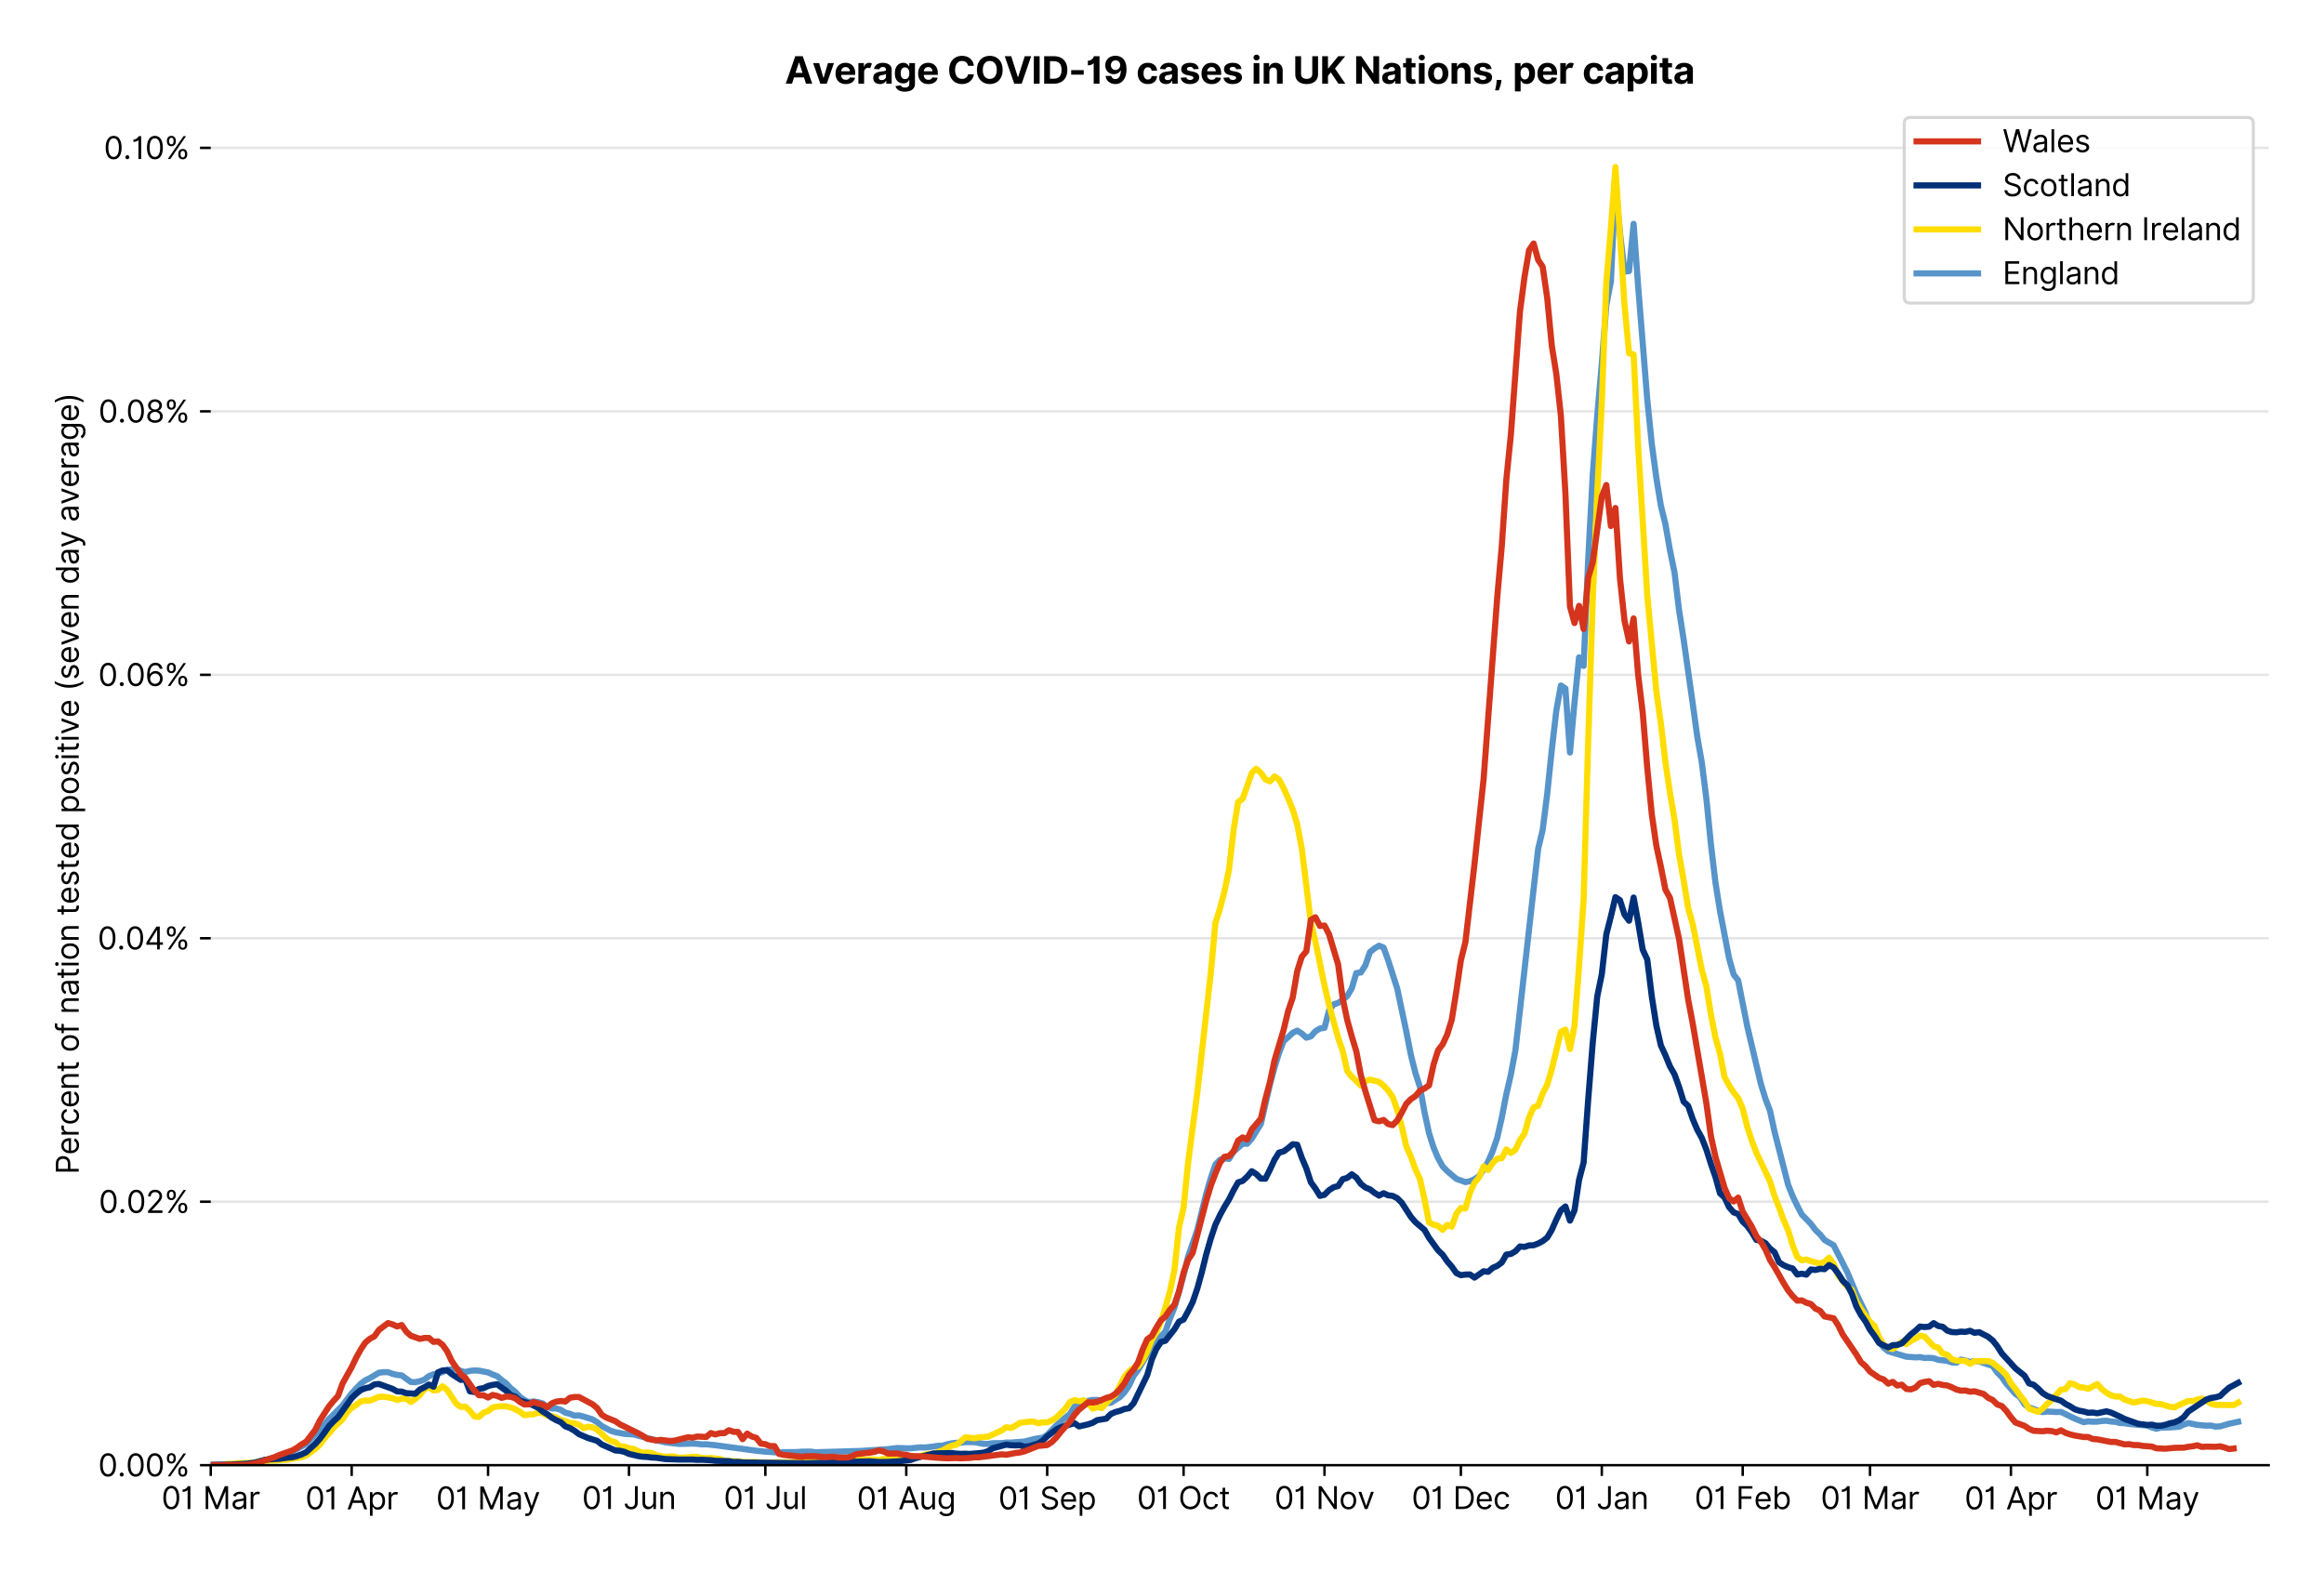<?xml version="1.0" encoding="utf-8" standalone="no"?>
<!DOCTYPE svg PUBLIC "-//W3C//DTD SVG 1.1//EN"
  "http://www.w3.org/Graphics/SVG/1.1/DTD/svg11.dtd">
<svg version="1.1" viewBox="0 0 756.175 511.276" xmlns="http://www.w3.org/2000/svg" xmlns:xlink="http://www.w3.org/1999/xlink">
 <defs>
  <style type="text/css">*{stroke-linecap:butt;stroke-linejoin:round;}</style>
 </defs>
 <g id="figure_1">
  <g id="patch_1">
   <path d="M 0 511.276 
L 756.175 511.276 
L 756.175 0 
L 0 0 
z
" style="fill:#ffffff;"/>
  </g>
  <g id="axes_1">
   <g id="patch_2">
    <path d="M 68.575 476.745 
L 738.175 476.745 
L 738.175 33.225 
L 68.575 33.225 
z
" style="fill:#ffffff;"/>
   </g>
   <g id="matplotlib.axis_1">
    <g id="xtick_1">
     <g id="line2d_1">
      <defs>
       <path d="M 0 0 
L 0 3.5 
" id="mede0e21921" style="stroke:#000000;stroke-width:0.8;"/>
      </defs>
      <g>
       <use style="stroke:#000000;stroke-width:0.8;" x="68.575" xlink:href="#mede0e21921" y="476.745"/>
      </g>
     </g>
     <g id="text_1">
      <!-- 01 Mar -->
      <g transform="translate(52.538 491.018)scale(0.1 -0.1)">
       <defs>
        <path d="M 2000 -64 
Q 1230 -64 806 561 
Q 382 1186 382 2327 
Q 382 3459 809 4088 
Q 1236 4718 2000 4718 
Q 2764 4718 3191 4088 
Q 3618 3459 3618 2327 
Q 3618 1186 3194 561 
Q 2771 -64 2000 -64 
z
M 2000 436 
Q 2509 436 2791 927 
Q 3073 1418 3073 2327 
Q 3073 3234 2789 3730 
Q 2505 4227 2000 4227 
Q 1496 4227 1211 3730 
Q 927 3234 927 2327 
Q 927 1418 1210 927 
Q 1493 436 2000 436 
z
" id="Inter-Regular-30" transform="scale(0.016)"/>
        <path d="M 1973 4655 
L 1973 0 
L 1409 0 
L 1409 3836 
L 1373 3836 
Q 1341 3773 1209 3692 
Q 1077 3611 868 3551 
Q 659 3491 391 3491 
L 391 3964 
Q 661 3964 859 4061 
Q 1057 4159 1190 4291 
Q 1323 4423 1392 4529 
Q 1461 4636 1473 4655 
L 1973 4655 
z
" id="Inter-Regular-31" transform="scale(0.016)"/>
        <path id="Inter-Regular-20" transform="scale(0.016)"/>
        <path d="M 564 4655 
L 1236 4655 
L 2818 791 
L 2873 791 
L 4455 4655 
L 5127 4655 
L 5127 0 
L 4600 0 
L 4600 3536 
L 4555 3536 
L 3100 0 
L 2591 0 
L 1136 3536 
L 1091 3536 
L 1091 0 
L 564 0 
L 564 4655 
z
" id="Inter-Regular-4d" transform="scale(0.016)"/>
        <path d="M 1518 -82 
Q 1186 -82 916 44 
Q 646 170 486 410 
Q 327 650 327 991 
Q 327 1291 445 1478 
Q 564 1666 761 1773 
Q 959 1880 1199 1933 
Q 1439 1986 1682 2018 
Q 2000 2059 2199 2080 
Q 2398 2102 2490 2154 
Q 2582 2207 2582 2336 
L 2582 2355 
Q 2582 2691 2399 2877 
Q 2216 3064 1846 3064 
Q 1461 3064 1243 2895 
Q 1025 2727 936 2536 
L 427 2718 
Q 564 3036 792 3214 
Q 1021 3393 1292 3464 
Q 1564 3536 1827 3536 
Q 1996 3536 2215 3496 
Q 2434 3457 2640 3334 
Q 2846 3211 2982 2963 
Q 3118 2716 3118 2300 
L 3118 0 
L 2582 0 
L 2582 473 
L 2555 473 
Q 2500 359 2373 229 
Q 2246 100 2034 9 
Q 1823 -82 1518 -82 
z
M 1600 400 
Q 1918 400 2137 525 
Q 2357 650 2469 847 
Q 2582 1045 2582 1264 
L 2582 1755 
Q 2548 1714 2433 1681 
Q 2318 1648 2169 1624 
Q 2021 1600 1881 1583 
Q 1741 1566 1655 1555 
Q 1446 1527 1265 1467 
Q 1084 1407 974 1287 
Q 864 1168 864 964 
Q 864 684 1072 542 
Q 1280 400 1600 400 
z
" id="Inter-Regular-61" transform="scale(0.016)"/>
        <path d="M 491 0 
L 491 3491 
L 1009 3491 
L 1009 2964 
L 1046 2964 
Q 1139 3223 1389 3384 
Q 1639 3545 1955 3545 
Q 2100 3545 2209 3511 
Q 2318 3477 2400 3418 
L 2218 2964 
Q 2161 2993 2085 3010 
Q 2009 3027 1909 3027 
Q 1527 3027 1277 2794 
Q 1027 2561 1027 2209 
L 1027 0 
L 491 0 
z
" id="Inter-Regular-72" transform="scale(0.016)"/>
       </defs>
       <use xlink:href="#Inter-Regular-30"/>
       <use x="62.5" xlink:href="#Inter-Regular-31"/>
       <use x="106.676" xlink:href="#Inter-Regular-20"/>
       <use x="134.801" xlink:href="#Inter-Regular-4d"/>
       <use x="225.994" xlink:href="#Inter-Regular-61"/>
       <use x="282.386" xlink:href="#Inter-Regular-72"/>
      </g>
     </g>
    </g>
    <g id="xtick_2">
     <g id="line2d_2">
      <g>
       <use style="stroke:#000000;stroke-width:0.8;" x="114.428" xlink:href="#mede0e21921" y="476.745"/>
      </g>
     </g>
     <g id="text_2">
      <!-- 01 Apr -->
      <g transform="translate(99.342 491.117)scale(0.1 -0.1)">
       <defs>
        <path d="M 755 0 
L 164 0 
L 1873 4655 
L 2455 4655 
L 4164 0 
L 3573 0 
L 3105 1318 
L 1223 1318 
L 755 0 
z
M 1400 1818 
L 2927 1818 
L 2182 3918 
L 2146 3918 
L 1400 1818 
z
" id="Inter-Regular-41" transform="scale(0.016)"/>
        <path d="M 491 -1309 
L 491 3491 
L 1009 3491 
L 1009 2936 
L 1073 2936 
Q 1132 3027 1237 3169 
Q 1343 3311 1542 3423 
Q 1741 3536 2082 3536 
Q 2523 3536 2859 3315 
Q 3196 3095 3384 2690 
Q 3573 2286 3573 1736 
Q 3573 1182 3384 776 
Q 3196 370 2861 148 
Q 2527 -73 2091 -73 
Q 1755 -73 1552 39 
Q 1350 152 1241 296 
Q 1132 441 1073 536 
L 1027 536 
L 1027 -1309 
L 491 -1309 
z
M 1018 1745 
Q 1018 1152 1276 780 
Q 1534 409 2018 409 
Q 2355 409 2581 587 
Q 2807 766 2921 1069 
Q 3036 1373 3036 1745 
Q 3036 2114 2923 2410 
Q 2811 2707 2585 2881 
Q 2359 3055 2018 3055 
Q 1527 3055 1272 2693 
Q 1018 2332 1018 1745 
z
" id="Inter-Regular-70" transform="scale(0.016)"/>
       </defs>
       <use xlink:href="#Inter-Regular-30"/>
       <use x="62.5" xlink:href="#Inter-Regular-31"/>
       <use x="106.676" xlink:href="#Inter-Regular-20"/>
       <use x="134.801" xlink:href="#Inter-Regular-41"/>
       <use x="202.415" xlink:href="#Inter-Regular-70"/>
       <use x="263.352" xlink:href="#Inter-Regular-72"/>
      </g>
     </g>
    </g>
    <g id="xtick_3">
     <g id="line2d_3">
      <g>
       <use style="stroke:#000000;stroke-width:0.8;" x="158.801" xlink:href="#mede0e21921" y="476.745"/>
      </g>
     </g>
     <g id="text_3">
      <!-- 01 May -->
      <g transform="translate(141.898 491.117)scale(0.1 -0.1)">
       <defs>
        <path d="M 818 -1355 
Q 682 -1355 575 -1333 
Q 468 -1311 427 -1291 
L 564 -818 
Q 857 -893 1053 -814 
Q 1250 -736 1391 -345 
L 1509 -18 
L 218 3491 
L 800 3491 
L 1764 709 
L 1800 709 
L 2764 3491 
L 3346 3491 
L 1846 -564 
Q 1550 -1355 818 -1355 
z
" id="Inter-Regular-79" transform="scale(0.016)"/>
       </defs>
       <use xlink:href="#Inter-Regular-30"/>
       <use x="62.5" xlink:href="#Inter-Regular-31"/>
       <use x="106.676" xlink:href="#Inter-Regular-20"/>
       <use x="134.801" xlink:href="#Inter-Regular-4d"/>
       <use x="225.994" xlink:href="#Inter-Regular-61"/>
       <use x="282.386" xlink:href="#Inter-Regular-79"/>
      </g>
     </g>
    </g>
    <g id="xtick_4">
     <g id="line2d_4">
      <g>
       <use style="stroke:#000000;stroke-width:0.8;" x="204.654" xlink:href="#mede0e21921" y="476.745"/>
      </g>
     </g>
     <g id="text_4">
      <!-- 01 Jun -->
      <g transform="translate(189.369 491.018)scale(0.1 -0.1)">
       <defs>
        <path d="M 2346 4655 
L 2909 4655 
L 2909 1327 
Q 2909 657 2549 296 
Q 2189 -64 1582 -64 
Q 1200 -64 902 76 
Q 605 216 434 475 
Q 264 734 264 1091 
L 818 1091 
Q 818 795 1034 615 
Q 1250 436 1582 436 
Q 1948 436 2147 664 
Q 2346 893 2346 1327 
L 2346 4655 
z
" id="Inter-Regular-4a" transform="scale(0.016)"/>
        <path d="M 2691 1427 
L 2691 3491 
L 3227 3491 
L 3227 0 
L 2691 0 
L 2691 591 
L 2655 591 
Q 2532 325 2273 140 
Q 2014 -45 1618 -45 
Q 1127 -45 809 280 
Q 491 605 491 1273 
L 491 3491 
L 1027 3491 
L 1027 1309 
Q 1027 927 1242 700 
Q 1457 473 1791 473 
Q 1991 473 2199 575 
Q 2407 677 2549 888 
Q 2691 1100 2691 1427 
z
" id="Inter-Regular-75" transform="scale(0.016)"/>
        <path d="M 1027 2100 
L 1027 0 
L 491 0 
L 491 3491 
L 1009 3491 
L 1009 2945 
L 1055 2945 
Q 1177 3211 1427 3373 
Q 1677 3536 2073 3536 
Q 2602 3536 2928 3211 
Q 3255 2886 3255 2218 
L 3255 0 
L 2718 0 
L 2718 2182 
Q 2718 2593 2504 2824 
Q 2291 3055 1918 3055 
Q 1534 3055 1280 2806 
Q 1027 2557 1027 2100 
z
" id="Inter-Regular-6e" transform="scale(0.016)"/>
       </defs>
       <use xlink:href="#Inter-Regular-30"/>
       <use x="62.5" xlink:href="#Inter-Regular-31"/>
       <use x="106.676" xlink:href="#Inter-Regular-20"/>
       <use x="134.801" xlink:href="#Inter-Regular-4a"/>
       <use x="189.063" xlink:href="#Inter-Regular-75"/>
       <use x="247.159" xlink:href="#Inter-Regular-6e"/>
      </g>
     </g>
    </g>
    <g id="xtick_5">
     <g id="line2d_5">
      <g>
       <use style="stroke:#000000;stroke-width:0.8;" x="249.027" xlink:href="#mede0e21921" y="476.745"/>
      </g>
     </g>
     <g id="text_5">
      <!-- 01 Jul -->
      <g transform="translate(235.484 491.018)scale(0.1 -0.1)">
       <defs>
        <path d="M 1027 4655 
L 1027 0 
L 491 0 
L 491 4655 
L 1027 4655 
z
" id="Inter-Regular-6c" transform="scale(0.016)"/>
       </defs>
       <use xlink:href="#Inter-Regular-30"/>
       <use x="62.5" xlink:href="#Inter-Regular-31"/>
       <use x="106.676" xlink:href="#Inter-Regular-20"/>
       <use x="134.801" xlink:href="#Inter-Regular-4a"/>
       <use x="189.063" xlink:href="#Inter-Regular-75"/>
       <use x="247.159" xlink:href="#Inter-Regular-6c"/>
      </g>
     </g>
    </g>
    <g id="xtick_6">
     <g id="line2d_6">
      <g>
       <use style="stroke:#000000;stroke-width:0.8;" x="294.88" xlink:href="#mede0e21921" y="476.745"/>
      </g>
     </g>
     <g id="text_6">
      <!-- 01 Aug -->
      <g transform="translate(278.808 491.117)scale(0.1 -0.1)">
       <defs>
        <path d="M 1900 -1382 
Q 1316 -1382 976 -1169 
Q 636 -957 473 -682 
L 900 -382 
Q 973 -477 1084 -601 
Q 1196 -725 1390 -817 
Q 1584 -909 1900 -909 
Q 2323 -909 2598 -704 
Q 2873 -500 2873 -64 
L 2873 645 
L 2827 645 
Q 2768 550 2660 410 
Q 2552 270 2351 162 
Q 2150 55 1809 55 
Q 1386 55 1051 255 
Q 716 455 521 836 
Q 327 1218 327 1764 
Q 327 2300 516 2699 
Q 705 3098 1041 3317 
Q 1377 3536 1818 3536 
Q 2159 3536 2360 3423 
Q 2561 3311 2669 3169 
Q 2777 3027 2836 2936 
L 2891 2936 
L 2891 3491 
L 3409 3491 
L 3409 -100 
Q 3409 -550 3205 -833 
Q 3002 -1116 2660 -1249 
Q 2318 -1382 1900 -1382 
z
M 1882 536 
Q 2366 536 2624 864 
Q 2882 1193 2882 1773 
Q 2882 2339 2627 2697 
Q 2373 3055 1882 3055 
Q 1541 3055 1315 2882 
Q 1089 2709 976 2418 
Q 864 2127 864 1773 
Q 864 1227 1120 881 
Q 1377 536 1882 536 
z
" id="Inter-Regular-67" transform="scale(0.016)"/>
       </defs>
       <use xlink:href="#Inter-Regular-30"/>
       <use x="62.5" xlink:href="#Inter-Regular-31"/>
       <use x="106.676" xlink:href="#Inter-Regular-20"/>
       <use x="134.801" xlink:href="#Inter-Regular-41"/>
       <use x="202.415" xlink:href="#Inter-Regular-75"/>
       <use x="260.511" xlink:href="#Inter-Regular-67"/>
      </g>
     </g>
    </g>
    <g id="xtick_7">
     <g id="line2d_7">
      <g>
       <use style="stroke:#000000;stroke-width:0.8;" x="340.733" xlink:href="#mede0e21921" y="476.745"/>
      </g>
     </g>
     <g id="text_7">
      <!-- 01 Sep -->
      <g transform="translate(324.845 491.117)scale(0.1 -0.1)">
       <defs>
        <path d="M 3109 3491 
Q 3068 3836 2777 4027 
Q 2486 4218 2064 4218 
Q 1600 4218 1318 3999 
Q 1036 3780 1036 3445 
Q 1036 3195 1189 3042 
Q 1343 2889 1553 2803 
Q 1764 2718 1936 2673 
L 2409 2545 
Q 2591 2498 2815 2414 
Q 3039 2330 3244 2185 
Q 3450 2041 3584 1816 
Q 3718 1591 3718 1264 
Q 3718 886 3521 581 
Q 3325 277 2949 97 
Q 2573 -82 2036 -82 
Q 1286 -82 845 272 
Q 405 627 364 1200 
L 946 1200 
Q 968 936 1124 764 
Q 1280 593 1519 510 
Q 1759 427 2036 427 
Q 2359 427 2616 533 
Q 2873 639 3023 828 
Q 3173 1018 3173 1273 
Q 3173 1505 3043 1650 
Q 2914 1795 2702 1886 
Q 2491 1977 2246 2045 
L 1673 2209 
Q 1127 2366 809 2657 
Q 491 2948 491 3418 
Q 491 3809 703 4101 
Q 916 4393 1276 4555 
Q 1636 4718 2082 4718 
Q 2532 4718 2882 4558 
Q 3232 4398 3437 4120 
Q 3643 3843 3655 3491 
L 3109 3491 
z
" id="Inter-Regular-53" transform="scale(0.016)"/>
        <path d="M 1955 -73 
Q 1450 -73 1085 151 
Q 721 375 524 778 
Q 327 1182 327 1718 
Q 327 2255 524 2665 
Q 721 3075 1074 3305 
Q 1427 3536 1900 3536 
Q 2173 3536 2439 3445 
Q 2705 3355 2923 3151 
Q 3141 2948 3270 2614 
Q 3400 2280 3400 1791 
L 3400 1564 
L 866 1564 
Q 884 1005 1183 707 
Q 1482 409 1955 409 
Q 2271 409 2498 545 
Q 2725 682 2827 955 
L 3346 809 
Q 3223 414 2854 170 
Q 2486 -73 1955 -73 
z
M 866 2027 
L 2855 2027 
Q 2855 2470 2595 2762 
Q 2336 3055 1900 3055 
Q 1593 3055 1368 2911 
Q 1143 2768 1013 2533 
Q 884 2298 866 2027 
z
" id="Inter-Regular-65" transform="scale(0.016)"/>
       </defs>
       <use xlink:href="#Inter-Regular-30"/>
       <use x="62.5" xlink:href="#Inter-Regular-31"/>
       <use x="106.676" xlink:href="#Inter-Regular-20"/>
       <use x="134.801" xlink:href="#Inter-Regular-53"/>
       <use x="198.58" xlink:href="#Inter-Regular-65"/>
       <use x="256.818" xlink:href="#Inter-Regular-70"/>
      </g>
     </g>
    </g>
    <g id="xtick_8">
     <g id="line2d_8">
      <g>
       <use style="stroke:#000000;stroke-width:0.8;" x="385.106" xlink:href="#mede0e21921" y="476.745"/>
      </g>
     </g>
     <g id="text_8">
      <!-- 01 Oct -->
      <g transform="translate(369.95 491.018)scale(0.1 -0.1)">
       <defs>
        <path d="M 4491 2327 
Q 4491 1591 4225 1054 
Q 3959 518 3495 227 
Q 3032 -64 2436 -64 
Q 1841 -64 1377 227 
Q 914 518 648 1054 
Q 382 1591 382 2327 
Q 382 3064 648 3600 
Q 914 4136 1377 4427 
Q 1841 4718 2436 4718 
Q 3032 4718 3495 4427 
Q 3959 4136 4225 3600 
Q 4491 3064 4491 2327 
z
M 3946 2327 
Q 3946 2932 3744 3348 
Q 3543 3764 3201 3977 
Q 2859 4191 2436 4191 
Q 2014 4191 1672 3977 
Q 1330 3764 1128 3348 
Q 927 2932 927 2327 
Q 927 1723 1128 1307 
Q 1330 891 1672 677 
Q 2014 464 2436 464 
Q 2859 464 3201 677 
Q 3543 891 3744 1307 
Q 3946 1723 3946 2327 
z
" id="Inter-Regular-4f" transform="scale(0.016)"/>
        <path d="M 1909 -73 
Q 1418 -73 1063 159 
Q 709 391 518 798 
Q 327 1205 327 1727 
Q 327 2259 524 2667 
Q 721 3075 1074 3305 
Q 1427 3536 1900 3536 
Q 2268 3536 2563 3400 
Q 2859 3264 3047 3018 
Q 3236 2773 3282 2445 
L 2746 2445 
Q 2684 2684 2474 2869 
Q 2264 3055 1909 3055 
Q 1439 3055 1151 2697 
Q 864 2339 864 1745 
Q 864 1139 1148 774 
Q 1432 409 1909 409 
Q 2223 409 2447 570 
Q 2671 732 2746 1018 
L 3282 1018 
Q 3236 709 3058 462 
Q 2880 216 2588 71 
Q 2296 -73 1909 -73 
z
" id="Inter-Regular-63" transform="scale(0.016)"/>
        <path d="M 2009 3491 
L 2009 3036 
L 1264 3036 
L 1264 1000 
Q 1264 773 1331 660 
Q 1398 548 1503 510 
Q 1609 473 1727 473 
Q 1816 473 1873 483 
Q 1930 493 1964 500 
L 2073 18 
Q 2018 -2 1920 -23 
Q 1823 -45 1673 -45 
Q 1446 -45 1228 52 
Q 1011 150 869 350 
Q 727 550 727 855 
L 727 3036 
L 200 3036 
L 200 3491 
L 727 3491 
L 727 4327 
L 1264 4327 
L 1264 3491 
L 2009 3491 
z
" id="Inter-Regular-74" transform="scale(0.016)"/>
       </defs>
       <use xlink:href="#Inter-Regular-30"/>
       <use x="62.5" xlink:href="#Inter-Regular-31"/>
       <use x="106.676" xlink:href="#Inter-Regular-20"/>
       <use x="134.801" xlink:href="#Inter-Regular-4f"/>
       <use x="210.938" xlink:href="#Inter-Regular-63"/>
       <use x="266.761" xlink:href="#Inter-Regular-74"/>
      </g>
     </g>
    </g>
    <g id="xtick_9">
     <g id="line2d_9">
      <g>
       <use style="stroke:#000000;stroke-width:0.8;" x="430.959" xlink:href="#mede0e21921" y="476.745"/>
      </g>
     </g>
     <g id="text_9">
      <!-- 01 Nov -->
      <g transform="translate(414.688 491.018)scale(0.1 -0.1)">
       <defs>
        <path d="M 4255 4655 
L 4255 0 
L 3709 0 
L 1173 3655 
L 1127 3655 
L 1127 0 
L 564 0 
L 564 4655 
L 1109 4655 
L 3655 991 
L 3700 991 
L 3700 4655 
L 4255 4655 
z
" id="Inter-Regular-4e" transform="scale(0.016)"/>
        <path d="M 1909 -73 
Q 1436 -73 1080 152 
Q 725 377 526 781 
Q 327 1186 327 1727 
Q 327 2273 526 2679 
Q 725 3086 1080 3311 
Q 1436 3536 1909 3536 
Q 2382 3536 2737 3311 
Q 3093 3086 3292 2679 
Q 3491 2273 3491 1727 
Q 3491 1186 3292 781 
Q 3093 377 2737 152 
Q 2382 -73 1909 -73 
z
M 1909 409 
Q 2268 409 2500 593 
Q 2732 777 2843 1077 
Q 2955 1377 2955 1727 
Q 2955 2077 2843 2379 
Q 2732 2682 2500 2868 
Q 2268 3055 1909 3055 
Q 1550 3055 1318 2868 
Q 1086 2682 975 2379 
Q 864 2077 864 1727 
Q 864 1377 975 1077 
Q 1086 777 1318 593 
Q 1550 409 1909 409 
z
" id="Inter-Regular-6f" transform="scale(0.016)"/>
        <path d="M 3346 3491 
L 2055 0 
L 1509 0 
L 218 3491 
L 800 3491 
L 1764 709 
L 1800 709 
L 2764 3491 
L 3346 3491 
z
" id="Inter-Regular-76" transform="scale(0.016)"/>
       </defs>
       <use xlink:href="#Inter-Regular-30"/>
       <use x="62.5" xlink:href="#Inter-Regular-31"/>
       <use x="106.676" xlink:href="#Inter-Regular-20"/>
       <use x="134.801" xlink:href="#Inter-Regular-4e"/>
       <use x="210.085" xlink:href="#Inter-Regular-6f"/>
       <use x="269.744" xlink:href="#Inter-Regular-76"/>
      </g>
     </g>
    </g>
    <g id="xtick_10">
     <g id="line2d_10">
      <g>
       <use style="stroke:#000000;stroke-width:0.8;" x="475.332" xlink:href="#mede0e21921" y="476.745"/>
      </g>
     </g>
     <g id="text_10">
      <!-- 01 Dec -->
      <g transform="translate(459.295 491.018)scale(0.1 -0.1)">
       <defs>
        <path d="M 2000 0 
L 564 0 
L 564 4655 
L 2064 4655 
Q 2741 4655 3223 4376 
Q 3705 4098 3961 3578 
Q 4218 3059 4218 2336 
Q 4218 1609 3959 1085 
Q 3700 561 3204 280 
Q 2709 0 2000 0 
z
M 1127 500 
L 1964 500 
Q 2830 500 3251 992 
Q 3673 1484 3673 2336 
Q 3673 3182 3259 3668 
Q 2846 4155 2027 4155 
L 1127 4155 
L 1127 500 
z
" id="Inter-Regular-44" transform="scale(0.016)"/>
       </defs>
       <use xlink:href="#Inter-Regular-30"/>
       <use x="62.5" xlink:href="#Inter-Regular-31"/>
       <use x="106.676" xlink:href="#Inter-Regular-20"/>
       <use x="134.801" xlink:href="#Inter-Regular-44"/>
       <use x="206.676" xlink:href="#Inter-Regular-65"/>
       <use x="264.915" xlink:href="#Inter-Regular-63"/>
      </g>
     </g>
    </g>
    <g id="xtick_11">
     <g id="line2d_11">
      <g>
       <use style="stroke:#000000;stroke-width:0.8;" x="521.185" xlink:href="#mede0e21921" y="476.745"/>
      </g>
     </g>
     <g id="text_11">
      <!-- 01 Jan -->
      <g transform="translate(505.986 491.018)scale(0.1 -0.1)">
       <use xlink:href="#Inter-Regular-30"/>
       <use x="62.5" xlink:href="#Inter-Regular-31"/>
       <use x="106.676" xlink:href="#Inter-Regular-20"/>
       <use x="134.801" xlink:href="#Inter-Regular-4a"/>
       <use x="189.063" xlink:href="#Inter-Regular-61"/>
       <use x="245.455" xlink:href="#Inter-Regular-6e"/>
      </g>
     </g>
    </g>
    <g id="xtick_12">
     <g id="line2d_12">
      <g>
       <use style="stroke:#000000;stroke-width:0.8;" x="567.037" xlink:href="#mede0e21921" y="476.745"/>
      </g>
     </g>
     <g id="text_12">
      <!-- 01 Feb -->
      <g transform="translate(551.348 491.018)scale(0.1 -0.1)">
       <defs>
        <path d="M 564 0 
L 564 4655 
L 3355 4655 
L 3355 4155 
L 1127 4155 
L 1127 2582 
L 3146 2582 
L 3146 2082 
L 1127 2082 
L 1127 0 
L 564 0 
z
" id="Inter-Regular-46" transform="scale(0.016)"/>
        <path d="M 564 0 
L 564 4655 
L 1100 4655 
L 1100 2936 
L 1146 2936 
Q 1205 3027 1310 3169 
Q 1416 3311 1615 3423 
Q 1814 3536 2155 3536 
Q 2596 3536 2932 3315 
Q 3268 3095 3457 2690 
Q 3646 2286 3646 1736 
Q 3646 1182 3457 776 
Q 3268 370 2934 148 
Q 2600 -73 2164 -73 
Q 1827 -73 1625 39 
Q 1423 152 1314 296 
Q 1205 441 1146 536 
L 1082 536 
L 1082 0 
L 564 0 
z
M 1091 1745 
Q 1091 1152 1349 780 
Q 1607 409 2091 409 
Q 2427 409 2653 587 
Q 2880 766 2994 1069 
Q 3109 1373 3109 1745 
Q 3109 2114 2996 2410 
Q 2884 2707 2658 2881 
Q 2432 3055 2091 3055 
Q 1600 3055 1345 2693 
Q 1091 2332 1091 1745 
z
" id="Inter-Regular-62" transform="scale(0.016)"/>
       </defs>
       <use xlink:href="#Inter-Regular-30"/>
       <use x="62.5" xlink:href="#Inter-Regular-31"/>
       <use x="106.676" xlink:href="#Inter-Regular-20"/>
       <use x="134.801" xlink:href="#Inter-Regular-46"/>
       <use x="193.466" xlink:href="#Inter-Regular-65"/>
       <use x="251.705" xlink:href="#Inter-Regular-62"/>
      </g>
     </g>
    </g>
    <g id="xtick_13">
     <g id="line2d_13">
      <g>
       <use style="stroke:#000000;stroke-width:0.8;" x="608.453" xlink:href="#mede0e21921" y="476.745"/>
      </g>
     </g>
     <g id="text_13">
      <!-- 01 Mar -->
      <g transform="translate(592.416 491.018)scale(0.1 -0.1)">
       <use xlink:href="#Inter-Regular-30"/>
       <use x="62.5" xlink:href="#Inter-Regular-31"/>
       <use x="106.676" xlink:href="#Inter-Regular-20"/>
       <use x="134.801" xlink:href="#Inter-Regular-4d"/>
       <use x="225.994" xlink:href="#Inter-Regular-61"/>
       <use x="282.386" xlink:href="#Inter-Regular-72"/>
      </g>
     </g>
    </g>
    <g id="xtick_14">
     <g id="line2d_14">
      <g>
       <use style="stroke:#000000;stroke-width:0.8;" x="654.305" xlink:href="#mede0e21921" y="476.745"/>
      </g>
     </g>
     <g id="text_14">
      <!-- 01 Apr -->
      <g transform="translate(639.22 491.117)scale(0.1 -0.1)">
       <use xlink:href="#Inter-Regular-30"/>
       <use x="62.5" xlink:href="#Inter-Regular-31"/>
       <use x="106.676" xlink:href="#Inter-Regular-20"/>
       <use x="134.801" xlink:href="#Inter-Regular-41"/>
       <use x="202.415" xlink:href="#Inter-Regular-70"/>
       <use x="263.352" xlink:href="#Inter-Regular-72"/>
      </g>
     </g>
    </g>
    <g id="xtick_15">
     <g id="line2d_15">
      <g>
       <use style="stroke:#000000;stroke-width:0.8;" x="698.679" xlink:href="#mede0e21921" y="476.745"/>
      </g>
     </g>
     <g id="text_15">
      <!-- 01 May -->
      <g transform="translate(681.776 491.117)scale(0.1 -0.1)">
       <use xlink:href="#Inter-Regular-30"/>
       <use x="62.5" xlink:href="#Inter-Regular-31"/>
       <use x="106.676" xlink:href="#Inter-Regular-20"/>
       <use x="134.801" xlink:href="#Inter-Regular-4d"/>
       <use x="225.994" xlink:href="#Inter-Regular-61"/>
       <use x="282.386" xlink:href="#Inter-Regular-79"/>
      </g>
     </g>
    </g>
   </g>
   <g id="matplotlib.axis_2">
    <g id="ytick_1">
     <g id="line2d_16">
      <path clip-path="url(#p790bd5c437)" d="M 68.575 476.745 
L 738.175 476.745 
" style="fill:none;stroke:#e5e5e5;stroke-linecap:square;stroke-width:0.8;"/>
     </g>
     <g id="line2d_17">
      <defs>
       <path d="M 0 0 
L -3.5 0 
" id="mcf6668ac9c" style="stroke:#000000;stroke-width:0.8;"/>
      </defs>
      <g>
       <use style="stroke:#000000;stroke-width:0.8;" x="68.575" xlink:href="#mcf6668ac9c" y="476.745"/>
      </g>
     </g>
     <g id="text_16">
      <!-- 0.00% -->
      <g transform="translate(31.944 480.382)scale(0.1 -0.1)">
       <defs>
        <path d="M 882 -36 
Q 714 -36 593 84 
Q 473 205 473 373 
Q 473 541 593 661 
Q 714 782 882 782 
Q 1050 782 1170 661 
Q 1291 541 1291 373 
Q 1291 205 1170 84 
Q 1050 -36 882 -36 
z
" id="Inter-Regular-2e" transform="scale(0.016)"/>
        <path d="M 2855 873 
L 2855 1118 
Q 2855 1373 2960 1585 
Q 3066 1798 3269 1926 
Q 3473 2055 3764 2055 
Q 4059 2055 4259 1926 
Q 4459 1798 4561 1585 
Q 4664 1373 4664 1118 
L 4664 873 
Q 4664 618 4560 405 
Q 4457 193 4256 64 
Q 4055 -64 3764 -64 
Q 3468 -64 3266 64 
Q 3064 193 2959 405 
Q 2855 618 2855 873 
z
M 536 3536 
L 536 3782 
Q 536 4036 642 4248 
Q 748 4461 951 4589 
Q 1155 4718 1446 4718 
Q 1741 4718 1941 4589 
Q 2141 4461 2243 4248 
Q 2346 4036 2346 3782 
L 2346 3536 
Q 2346 3282 2242 3069 
Q 2139 2857 1937 2728 
Q 1736 2600 1446 2600 
Q 1150 2600 948 2728 
Q 746 2857 641 3069 
Q 536 3282 536 3536 
z
M 709 0 
L 3909 4655 
L 4427 4655 
L 1227 0 
L 709 0 
z
M 3318 1118 
L 3318 873 
Q 3318 661 3418 494 
Q 3518 327 3764 327 
Q 4002 327 4101 494 
Q 4200 661 4200 873 
L 4200 1118 
Q 4200 1330 4104 1497 
Q 4009 1664 3764 1664 
Q 3525 1664 3421 1497 
Q 3318 1330 3318 1118 
z
M 1000 3782 
L 1000 3536 
Q 1000 3325 1100 3158 
Q 1200 2991 1446 2991 
Q 1684 2991 1783 3158 
Q 1882 3325 1882 3536 
L 1882 3782 
Q 1882 3993 1786 4160 
Q 1691 4327 1446 4327 
Q 1207 4327 1103 4160 
Q 1000 3993 1000 3782 
z
" id="Inter-Regular-25" transform="scale(0.016)"/>
       </defs>
       <use xlink:href="#Inter-Regular-30"/>
       <use x="62.5" xlink:href="#Inter-Regular-2e"/>
       <use x="90.057" xlink:href="#Inter-Regular-30"/>
       <use x="152.557" xlink:href="#Inter-Regular-30"/>
       <use x="215.057" xlink:href="#Inter-Regular-25"/>
      </g>
     </g>
    </g>
    <g id="ytick_2">
     <g id="line2d_18">
      <path clip-path="url(#p790bd5c437)" d="M 68.575 391.019 
L 738.175 391.019 
" style="fill:none;stroke:#e5e5e5;stroke-linecap:square;stroke-width:0.8;"/>
     </g>
     <g id="line2d_19">
      <g>
       <use style="stroke:#000000;stroke-width:0.8;" x="68.575" xlink:href="#mcf6668ac9c" y="391.019"/>
      </g>
     </g>
     <g id="text_17">
      <!-- 0.02% -->
      <g transform="translate(32.142 394.656)scale(0.1 -0.1)">
       <defs>
        <path d="M 482 0 
L 482 409 
L 2018 2091 
Q 2289 2386 2464 2605 
Q 2639 2825 2724 3019 
Q 2809 3214 2809 3427 
Q 2809 3795 2553 4011 
Q 2298 4227 1918 4227 
Q 1514 4227 1275 3985 
Q 1036 3743 1036 3345 
L 500 3345 
Q 500 3755 688 4064 
Q 877 4373 1203 4545 
Q 1530 4718 1936 4718 
Q 2346 4718 2661 4545 
Q 2977 4373 3156 4079 
Q 3336 3786 3336 3427 
Q 3336 3170 3244 2926 
Q 3152 2682 2926 2383 
Q 2700 2084 2300 1655 
L 1255 536 
L 1255 500 
L 3418 500 
L 3418 0 
L 482 0 
z
" id="Inter-Regular-32" transform="scale(0.016)"/>
       </defs>
       <use xlink:href="#Inter-Regular-30"/>
       <use x="62.5" xlink:href="#Inter-Regular-2e"/>
       <use x="90.057" xlink:href="#Inter-Regular-30"/>
       <use x="152.557" xlink:href="#Inter-Regular-32"/>
       <use x="213.068" xlink:href="#Inter-Regular-25"/>
      </g>
     </g>
    </g>
    <g id="ytick_3">
     <g id="line2d_20">
      <path clip-path="url(#p790bd5c437)" d="M 68.575 305.293 
L 738.175 305.293 
" style="fill:none;stroke:#e5e5e5;stroke-linecap:square;stroke-width:0.8;"/>
     </g>
     <g id="line2d_21">
      <g>
       <use style="stroke:#000000;stroke-width:0.8;" x="68.575" xlink:href="#mcf6668ac9c" y="305.293"/>
      </g>
     </g>
     <g id="text_18">
      <!-- 0.04% -->
      <g transform="translate(31.773 308.93)scale(0.1 -0.1)">
       <defs>
        <path d="M 373 955 
L 373 1418 
L 2418 4655 
L 3100 4655 
L 3100 1455 
L 3736 1455 
L 3736 955 
L 3100 955 
L 3100 0 
L 2564 0 
L 2564 955 
L 373 955 
z
M 2564 1455 
L 2564 3936 
L 2527 3936 
L 982 1491 
L 982 1455 
L 2564 1455 
z
" id="Inter-Regular-34" transform="scale(0.016)"/>
       </defs>
       <use xlink:href="#Inter-Regular-30"/>
       <use x="62.5" xlink:href="#Inter-Regular-2e"/>
       <use x="90.057" xlink:href="#Inter-Regular-30"/>
       <use x="152.557" xlink:href="#Inter-Regular-34"/>
       <use x="216.761" xlink:href="#Inter-Regular-25"/>
      </g>
     </g>
    </g>
    <g id="ytick_4">
     <g id="line2d_22">
      <path clip-path="url(#p790bd5c437)" d="M 68.575 219.567 
L 738.175 219.567 
" style="fill:none;stroke:#e5e5e5;stroke-linecap:square;stroke-width:0.8;"/>
     </g>
     <g id="line2d_23">
      <g>
       <use style="stroke:#000000;stroke-width:0.8;" x="68.575" xlink:href="#mcf6668ac9c" y="219.567"/>
      </g>
     </g>
     <g id="text_19">
      <!-- 0.06% -->
      <g transform="translate(31.958 223.204)scale(0.1 -0.1)">
       <defs>
        <path d="M 2027 -64 
Q 1741 -59 1454 45 
Q 1168 150 932 399 
Q 696 648 552 1074 
Q 409 1500 409 2145 
Q 409 3386 861 4056 
Q 1314 4727 2100 4727 
Q 2686 4727 3073 4384 
Q 3461 4041 3546 3491 
L 2991 3491 
Q 2914 3811 2691 4019 
Q 2468 4227 2100 4227 
Q 1559 4227 1249 3755 
Q 939 3284 936 2427 
L 973 2427 
Q 1164 2716 1461 2880 
Q 1759 3045 2118 3045 
Q 2518 3045 2850 2846 
Q 3182 2648 3382 2299 
Q 3582 1950 3582 1500 
Q 3582 1068 3389 710 
Q 3196 352 2847 142 
Q 2498 -68 2027 -64 
z
M 2027 436 
Q 2314 436 2542 579 
Q 2771 723 2903 964 
Q 3036 1205 3036 1500 
Q 3036 1789 2908 2026 
Q 2780 2264 2556 2404 
Q 2332 2545 2046 2545 
Q 1757 2545 1525 2397 
Q 1293 2250 1157 2010 
Q 1021 1770 1018 1491 
Q 1018 1214 1149 973 
Q 1280 732 1508 584 
Q 1736 436 2027 436 
z
" id="Inter-Regular-36" transform="scale(0.016)"/>
       </defs>
       <use xlink:href="#Inter-Regular-30"/>
       <use x="62.5" xlink:href="#Inter-Regular-2e"/>
       <use x="90.057" xlink:href="#Inter-Regular-30"/>
       <use x="152.557" xlink:href="#Inter-Regular-36"/>
       <use x="214.915" xlink:href="#Inter-Regular-25"/>
      </g>
     </g>
    </g>
    <g id="ytick_5">
     <g id="line2d_24">
      <path clip-path="url(#p790bd5c437)" d="M 68.575 133.841 
L 738.175 133.841 
" style="fill:none;stroke:#e5e5e5;stroke-linecap:square;stroke-width:0.8;"/>
     </g>
     <g id="line2d_25">
      <g>
       <use style="stroke:#000000;stroke-width:0.8;" x="68.575" xlink:href="#mcf6668ac9c" y="133.841"/>
      </g>
     </g>
     <g id="text_20">
      <!-- 0.08% -->
      <g transform="translate(32.028 137.478)scale(0.1 -0.1)">
       <defs>
        <path d="M 1973 -64 
Q 1505 -64 1147 103 
Q 789 270 589 564 
Q 389 859 391 1236 
Q 389 1532 507 1783 
Q 625 2034 830 2203 
Q 1036 2373 1291 2418 
L 1291 2445 
Q 957 2532 759 2821 
Q 561 3111 564 3482 
Q 561 3836 743 4115 
Q 925 4395 1244 4556 
Q 1564 4718 1973 4718 
Q 2377 4718 2695 4556 
Q 3014 4395 3197 4115 
Q 3380 3836 3382 3482 
Q 3380 3111 3181 2821 
Q 2982 2532 2655 2445 
L 2655 2418 
Q 2907 2373 3109 2203 
Q 3311 2034 3431 1783 
Q 3552 1532 3555 1236 
Q 3552 859 3351 564 
Q 3150 270 2794 103 
Q 2439 -64 1973 -64 
z
M 1973 436 
Q 2446 436 2722 662 
Q 2998 889 3000 1264 
Q 2998 1527 2864 1729 
Q 2730 1932 2499 2048 
Q 2268 2164 1973 2164 
Q 1675 2164 1442 2048 
Q 1209 1932 1076 1729 
Q 943 1527 946 1264 
Q 943 889 1218 662 
Q 1493 436 1973 436 
z
M 1973 2645 
Q 2348 2645 2591 2864 
Q 2834 3084 2836 3445 
Q 2834 3800 2596 4013 
Q 2359 4227 1973 4227 
Q 1582 4227 1344 4013 
Q 1107 3800 1109 3445 
Q 1107 3084 1349 2864 
Q 1591 2645 1973 2645 
z
" id="Inter-Regular-38" transform="scale(0.016)"/>
       </defs>
       <use xlink:href="#Inter-Regular-30"/>
       <use x="62.5" xlink:href="#Inter-Regular-2e"/>
       <use x="90.057" xlink:href="#Inter-Regular-30"/>
       <use x="152.557" xlink:href="#Inter-Regular-38"/>
       <use x="214.205" xlink:href="#Inter-Regular-25"/>
      </g>
     </g>
    </g>
    <g id="ytick_6">
     <g id="line2d_26">
      <path clip-path="url(#p790bd5c437)" d="M 68.575 48.115 
L 738.175 48.115 
" style="fill:none;stroke:#e5e5e5;stroke-linecap:square;stroke-width:0.8;"/>
     </g>
     <g id="line2d_27">
      <g>
       <use style="stroke:#000000;stroke-width:0.8;" x="68.575" xlink:href="#mcf6668ac9c" y="48.115"/>
      </g>
     </g>
     <g id="text_21">
      <!-- 0.10% -->
      <g transform="translate(33.777 51.752)scale(0.1 -0.1)">
       <use xlink:href="#Inter-Regular-30"/>
       <use x="62.5" xlink:href="#Inter-Regular-2e"/>
       <use x="90.057" xlink:href="#Inter-Regular-31"/>
       <use x="134.233" xlink:href="#Inter-Regular-30"/>
       <use x="196.733" xlink:href="#Inter-Regular-25"/>
      </g>
     </g>
    </g>
    <g id="text_22">
     <!-- Percent of nation tested positive (seven day average) -->
     <g transform="translate(25.614 382.124)rotate(-90)scale(0.1 -0.1)">
      <defs>
       <path d="M 564 0 
L 564 4655 
L 2136 4655 
Q 2684 4655 3033 4458 
Q 3382 4261 3550 3927 
Q 3718 3593 3718 3182 
Q 3718 2770 3551 2434 
Q 3384 2098 3036 1899 
Q 2689 1700 2146 1700 
L 1127 1700 
L 1127 0 
L 564 0 
z
M 1127 2200 
L 2127 2200 
Q 2689 2200 2926 2482 
Q 3164 2764 3164 3182 
Q 3164 3602 2925 3878 
Q 2686 4155 2118 4155 
L 1127 4155 
L 1127 2200 
z
" id="Inter-Regular-50" transform="scale(0.016)"/>
       <path d="M 2046 3491 
L 2046 3036 
L 1264 3036 
L 1264 0 
L 727 0 
L 727 3036 
L 164 3036 
L 164 3491 
L 727 3491 
L 727 3973 
Q 727 4273 868 4473 
Q 1009 4673 1234 4773 
Q 1459 4873 1709 4873 
Q 1907 4873 2032 4841 
Q 2157 4809 2218 4782 
L 2064 4318 
Q 2023 4332 1951 4352 
Q 1880 4373 1764 4373 
Q 1498 4373 1381 4239 
Q 1264 4105 1264 3845 
L 1264 3491 
L 2046 3491 
z
" id="Inter-Regular-66" transform="scale(0.016)"/>
       <path d="M 491 0 
L 491 3491 
L 1027 3491 
L 1027 0 
L 491 0 
z
M 764 4073 
Q 607 4073 494 4179 
Q 382 4286 382 4436 
Q 382 4586 494 4693 
Q 607 4800 764 4800 
Q 921 4800 1033 4693 
Q 1146 4586 1146 4436 
Q 1146 4286 1033 4179 
Q 921 4073 764 4073 
z
" id="Inter-Regular-69" transform="scale(0.016)"/>
       <path d="M 2964 2709 
L 2482 2573 
Q 2411 2755 2245 2914 
Q 2080 3073 1727 3073 
Q 1407 3073 1194 2926 
Q 982 2780 982 2555 
Q 982 2355 1127 2239 
Q 1273 2123 1582 2045 
L 2100 1918 
Q 3027 1691 3027 973 
Q 3027 673 2855 436 
Q 2684 200 2377 63 
Q 2071 -73 1664 -73 
Q 1130 -73 780 159 
Q 430 391 336 836 
L 846 964 
Q 989 400 1655 400 
Q 2030 400 2251 560 
Q 2473 720 2473 945 
Q 2473 1316 1955 1436 
L 1373 1573 
Q 893 1686 669 1926 
Q 446 2166 446 2527 
Q 446 2823 613 3050 
Q 780 3277 1069 3406 
Q 1359 3536 1727 3536 
Q 2246 3536 2542 3309 
Q 2839 3082 2964 2709 
z
" id="Inter-Regular-73" transform="scale(0.016)"/>
       <path d="M 1809 -73 
Q 1373 -73 1039 148 
Q 705 370 516 776 
Q 327 1182 327 1736 
Q 327 2286 516 2690 
Q 705 3095 1041 3315 
Q 1377 3536 1818 3536 
Q 2159 3536 2358 3423 
Q 2557 3311 2662 3169 
Q 2768 3027 2827 2936 
L 2873 2936 
L 2873 4655 
L 3409 4655 
L 3409 0 
L 2891 0 
L 2891 536 
L 2827 536 
Q 2768 441 2659 296 
Q 2550 152 2348 39 
Q 2146 -73 1809 -73 
z
M 1882 409 
Q 2366 409 2624 780 
Q 2882 1152 2882 1745 
Q 2882 2332 2627 2693 
Q 2373 3055 1882 3055 
Q 1541 3055 1315 2881 
Q 1089 2707 976 2410 
Q 864 2114 864 1745 
Q 864 1373 978 1069 
Q 1093 766 1319 587 
Q 1546 409 1882 409 
z
" id="Inter-Regular-64" transform="scale(0.016)"/>
       <path d="M 682 1964 
Q 682 2823 906 3544 
Q 1130 4266 1546 4873 
L 2018 4873 
Q 1800 4573 1623 4095 
Q 1446 3618 1341 3061 
Q 1236 2505 1236 1964 
Q 1236 1423 1341 866 
Q 1446 309 1623 -168 
Q 1800 -645 2018 -945 
L 1546 -945 
Q 1130 -339 906 383 
Q 682 1105 682 1964 
z
" id="Inter-Regular-28" transform="scale(0.016)"/>
       <path d="M 1638 1940 
Q 1638 1081 1414 359 
Q 1191 -362 775 -969 
L 302 -969 
Q 520 -669 697 -191 
Q 875 286 979 842 
Q 1084 1399 1084 1940 
Q 1084 2481 979 3038 
Q 875 3595 697 4072 
Q 520 4549 302 4849 
L 775 4849 
Q 1191 4243 1414 3521 
Q 1638 2799 1638 1940 
z
" id="Inter-Regular-29" transform="scale(0.016)"/>
      </defs>
      <use xlink:href="#Inter-Regular-50"/>
      <use x="63.494" xlink:href="#Inter-Regular-65"/>
      <use x="121.733" xlink:href="#Inter-Regular-72"/>
      <use x="160.085" xlink:href="#Inter-Regular-63"/>
      <use x="215.909" xlink:href="#Inter-Regular-65"/>
      <use x="274.148" xlink:href="#Inter-Regular-6e"/>
      <use x="332.671" xlink:href="#Inter-Regular-74"/>
      <use x="369.034" xlink:href="#Inter-Regular-20"/>
      <use x="397.159" xlink:href="#Inter-Regular-6f"/>
      <use x="456.818" xlink:href="#Inter-Regular-66"/>
      <use x="492.898" xlink:href="#Inter-Regular-20"/>
      <use x="521.023" xlink:href="#Inter-Regular-6e"/>
      <use x="579.546" xlink:href="#Inter-Regular-61"/>
      <use x="635.938" xlink:href="#Inter-Regular-74"/>
      <use x="672.301" xlink:href="#Inter-Regular-69"/>
      <use x="696.023" xlink:href="#Inter-Regular-6f"/>
      <use x="755.682" xlink:href="#Inter-Regular-6e"/>
      <use x="814.205" xlink:href="#Inter-Regular-20"/>
      <use x="842.33" xlink:href="#Inter-Regular-74"/>
      <use x="878.693" xlink:href="#Inter-Regular-65"/>
      <use x="936.932" xlink:href="#Inter-Regular-73"/>
      <use x="989.205" xlink:href="#Inter-Regular-74"/>
      <use x="1025.568" xlink:href="#Inter-Regular-65"/>
      <use x="1083.807" xlink:href="#Inter-Regular-64"/>
      <use x="1145.881" xlink:href="#Inter-Regular-20"/>
      <use x="1174.006" xlink:href="#Inter-Regular-70"/>
      <use x="1234.943" xlink:href="#Inter-Regular-6f"/>
      <use x="1294.602" xlink:href="#Inter-Regular-73"/>
      <use x="1346.875" xlink:href="#Inter-Regular-69"/>
      <use x="1370.597" xlink:href="#Inter-Regular-74"/>
      <use x="1406.96" xlink:href="#Inter-Regular-69"/>
      <use x="1430.682" xlink:href="#Inter-Regular-76"/>
      <use x="1486.364" xlink:href="#Inter-Regular-65"/>
      <use x="1544.603" xlink:href="#Inter-Regular-20"/>
      <use x="1572.728" xlink:href="#Inter-Regular-28"/>
      <use x="1608.949" xlink:href="#Inter-Regular-73"/>
      <use x="1661.222" xlink:href="#Inter-Regular-65"/>
      <use x="1719.46" xlink:href="#Inter-Regular-76"/>
      <use x="1775.142" xlink:href="#Inter-Regular-65"/>
      <use x="1833.381" xlink:href="#Inter-Regular-6e"/>
      <use x="1891.904" xlink:href="#Inter-Regular-20"/>
      <use x="1920.029" xlink:href="#Inter-Regular-64"/>
      <use x="1982.103" xlink:href="#Inter-Regular-61"/>
      <use x="2038.495" xlink:href="#Inter-Regular-79"/>
      <use x="2094.176" xlink:href="#Inter-Regular-20"/>
      <use x="2122.301" xlink:href="#Inter-Regular-61"/>
      <use x="2178.694" xlink:href="#Inter-Regular-76"/>
      <use x="2234.375" xlink:href="#Inter-Regular-65"/>
      <use x="2292.614" xlink:href="#Inter-Regular-72"/>
      <use x="2330.966" xlink:href="#Inter-Regular-61"/>
      <use x="2387.358" xlink:href="#Inter-Regular-67"/>
      <use x="2448.296" xlink:href="#Inter-Regular-65"/>
      <use x="2506.535" xlink:href="#Inter-Regular-29"/>
     </g>
    </g>
   </g>
   <g id="line2d_28">
    <path clip-path="url(#p790bd5c437)" d="M 22.722 476.73 
L 46.388 476.743 
L 68.575 476.686 
L 78.929 476.349 
L 81.887 476.065 
L 89.283 474.327 
L 92.241 473.377 
L 96.678 471.461 
L 99.636 469.802 
L 102.595 466.743 
L 104.074 465.275 
L 107.032 461.74 
L 111.469 457.307 
L 114.428 453.361 
L 117.386 450.226 
L 118.865 449.128 
L 120.344 448.429 
L 123.302 446.653 
L 124.781 446.476 
L 126.261 446.479 
L 127.74 447.027 
L 129.219 447.373 
L 130.698 447.525 
L 133.656 449.665 
L 135.135 449.741 
L 136.614 449.426 
L 138.093 448.894 
L 139.573 447.753 
L 141.052 447.176 
L 142.531 446.909 
L 144.01 446.432 
L 145.489 445.797 
L 148.447 445.275 
L 149.926 446.077 
L 151.406 446.445 
L 152.885 446.064 
L 154.364 445.92 
L 155.843 445.997 
L 158.801 446.546 
L 160.28 447.232 
L 161.759 447.778 
L 163.238 449.069 
L 164.718 450.131 
L 166.197 451.724 
L 167.676 452.923 
L 169.155 454.523 
L 170.634 455.55 
L 172.113 456.235 
L 173.592 455.999 
L 175.071 456.232 
L 176.551 456.646 
L 178.03 457.729 
L 179.509 458.258 
L 180.988 458.286 
L 182.467 458.736 
L 183.946 459.658 
L 185.425 460.022 
L 186.904 460.613 
L 188.383 460.549 
L 189.863 460.918 
L 192.821 461.85 
L 194.3 462.758 
L 195.779 463.995 
L 198.737 465.543 
L 200.216 466.002 
L 203.175 466.561 
L 206.133 466.739 
L 212.049 468.288 
L 216.487 469.312 
L 220.924 469.825 
L 225.361 469.725 
L 226.841 469.791 
L 228.32 469.974 
L 229.799 469.941 
L 232.757 470.246 
L 246.069 472.046 
L 249.027 472.34 
L 253.465 472.652 
L 254.944 472.513 
L 259.381 472.472 
L 260.86 472.347 
L 263.818 472.329 
L 265.298 472.534 
L 280.089 472.11 
L 288.963 471.531 
L 291.922 471.154 
L 294.88 471.251 
L 296.359 471.255 
L 299.317 470.959 
L 300.796 470.992 
L 302.275 470.86 
L 305.234 470.445 
L 306.713 470.396 
L 308.192 469.949 
L 309.671 469.633 
L 311.15 469.464 
L 312.629 469.419 
L 314.108 469.231 
L 317.067 469.254 
L 320.025 469.797 
L 321.504 469.823 
L 322.983 469.606 
L 325.941 469.563 
L 327.42 469.381 
L 328.9 469.388 
L 333.337 469.054 
L 336.295 468.289 
L 337.774 467.984 
L 339.253 467.844 
L 340.733 466.9 
L 343.691 463.83 
L 346.649 461.267 
L 348.128 460.09 
L 349.607 457.691 
L 351.086 456.527 
L 352.565 456.273 
L 354.045 455.802 
L 355.524 455.516 
L 357.003 455.493 
L 358.482 455.874 
L 359.961 456.493 
L 361.44 456.45 
L 364.398 454.572 
L 365.878 453.029 
L 367.357 450.886 
L 368.836 447.716 
L 370.315 445.757 
L 374.752 438.336 
L 376.231 436.421 
L 379.19 433.293 
L 380.669 429.067 
L 382.148 425.405 
L 383.627 420.363 
L 385.106 414.917 
L 386.585 408.886 
L 389.543 400.335 
L 392.502 388.34 
L 393.981 383.259 
L 395.46 378.948 
L 396.939 377.384 
L 398.418 376.893 
L 399.897 377.092 
L 401.376 374.743 
L 404.335 372.144 
L 405.814 372.164 
L 407.293 370.495 
L 410.251 365.705 
L 413.209 352.857 
L 414.688 347.373 
L 416.167 342.624 
L 417.647 338.752 
L 419.126 337.487 
L 420.605 336.063 
L 422.084 335.352 
L 423.563 336.276 
L 425.042 337.639 
L 426.521 337.233 
L 428 335.56 
L 429.48 334.659 
L 430.959 334.434 
L 432.438 328.812 
L 433.917 326.832 
L 435.396 326.333 
L 436.875 325.367 
L 438.354 324.081 
L 439.833 321.608 
L 441.312 316.613 
L 442.792 316.423 
L 444.271 314.082 
L 445.75 309.78 
L 447.229 308.604 
L 448.708 307.714 
L 450.187 308.342 
L 451.666 312.417 
L 454.625 321.661 
L 457.583 335.67 
L 459.062 343.244 
L 460.541 349.14 
L 462.02 353.686 
L 463.499 361.869 
L 464.978 368.727 
L 466.457 373.388 
L 467.937 376.893 
L 469.416 379.52 
L 470.895 381.055 
L 473.853 383.57 
L 476.811 384.631 
L 478.29 384.357 
L 479.77 383.695 
L 481.249 382.678 
L 482.728 380.545 
L 484.207 377.971 
L 485.686 374.543 
L 487.165 370.2 
L 488.644 363.664 
L 490.123 356.049 
L 491.602 349.643 
L 493.082 341.746 
L 500.477 276.217 
L 501.956 270.015 
L 503.435 258.253 
L 504.915 244.042 
L 506.394 231.203 
L 507.873 223.046 
L 509.352 224.025 
L 510.831 244.861 
L 512.31 228.577 
L 513.789 213.889 
L 515.268 216.669 
L 516.747 182.282 
L 518.227 154.78 
L 519.706 135.214 
L 521.185 118.304 
L 522.664 99.315 
L 524.143 91.628 
L 525.622 60 
L 527.101 75.744 
L 528.58 88.351 
L 530.059 88.198 
L 531.539 72.84 
L 533.018 93.201 
L 535.976 129.925 
L 537.455 144.456 
L 538.934 155.513 
L 540.413 164.551 
L 541.892 170.589 
L 543.372 179.06 
L 544.851 186.287 
L 546.33 198.558 
L 547.809 208.037 
L 550.767 228.869 
L 552.246 239.62 
L 553.725 248.084 
L 555.204 259.785 
L 556.684 274.596 
L 558.163 287.141 
L 559.642 296.409 
L 562.6 311.788 
L 564.079 317.09 
L 565.558 318.991 
L 568.517 333.975 
L 572.954 352.72 
L 574.433 357.526 
L 575.912 361.416 
L 577.391 368.232 
L 581.829 385.541 
L 583.308 389.248 
L 584.787 392.342 
L 586.266 395.17 
L 589.224 398.221 
L 590.703 400.197 
L 592.182 401.638 
L 593.662 403.47 
L 596.62 405.196 
L 601.057 413.915 
L 604.015 420.993 
L 606.974 427.117 
L 608.453 431.427 
L 609.932 434.106 
L 611.411 436.496 
L 612.89 438.479 
L 614.369 439.689 
L 620.286 441.448 
L 623.244 441.651 
L 624.723 441.587 
L 626.202 441.862 
L 627.681 441.805 
L 629.16 441.941 
L 630.639 442.453 
L 633.598 442.801 
L 635.077 443.317 
L 636.556 443.404 
L 638.035 442.387 
L 639.514 442.714 
L 640.993 443.156 
L 642.472 442.879 
L 643.952 442.967 
L 646.91 443.997 
L 648.389 444.458 
L 649.868 446.568 
L 651.347 448.074 
L 652.826 450.221 
L 655.784 453.554 
L 657.264 454.562 
L 658.743 456.919 
L 660.222 458.02 
L 661.701 458.447 
L 663.18 459.049 
L 664.659 459.474 
L 666.138 459.274 
L 669.096 459.447 
L 670.576 459.404 
L 675.013 461.555 
L 677.971 462.745 
L 679.45 462.488 
L 680.929 462.605 
L 682.409 462.574 
L 683.888 462.371 
L 685.367 462.281 
L 686.846 462.532 
L 688.325 462.639 
L 689.804 463.029 
L 691.283 463.073 
L 692.762 463.337 
L 698.679 463.853 
L 700.158 464.464 
L 701.637 464.886 
L 703.116 464.512 
L 706.074 464.461 
L 709.033 464.225 
L 710.512 463.535 
L 711.991 463.022 
L 714.949 463.639 
L 717.907 463.89 
L 719.386 463.842 
L 720.866 464.195 
L 722.345 464.119 
L 725.303 463.259 
L 728.261 462.628 
L 728.261 462.628 
" style="fill:none;stroke:#5694ca;stroke-linecap:square;stroke-width:2;"/>
   </g>
   <g id="line2d_29">
    <path clip-path="url(#p790bd5c437)" d="M 74.491 476.292 
L 75.971 476.292 
L 77.45 476.066 
L 81.887 475.991 
L 83.366 475.743 
L 84.845 475.678 
L 86.324 475.387 
L 87.804 475.225 
L 89.283 475.258 
L 92.241 474.999 
L 93.72 474.934 
L 95.199 474.611 
L 96.678 474.417 
L 98.157 474.093 
L 99.636 473.576 
L 102.595 471.442 
L 104.074 470.052 
L 105.553 468.047 
L 107.032 466.43 
L 108.511 464.619 
L 111.469 461.806 
L 112.949 459.542 
L 114.428 458.087 
L 115.907 457.15 
L 117.386 456.018 
L 118.865 455.695 
L 120.344 455.759 
L 123.302 454.498 
L 124.781 454.466 
L 127.74 454.918 
L 129.219 455.533 
L 130.698 455.112 
L 132.177 455.08 
L 133.656 456.18 
L 135.135 455.177 
L 136.614 453.916 
L 138.093 451.976 
L 139.573 451.394 
L 141.052 452.429 
L 142.531 452.235 
L 144.01 451.071 
L 145.489 452.267 
L 148.447 456.729 
L 149.926 457.796 
L 151.406 457.699 
L 152.885 459.025 
L 154.364 460.868 
L 155.843 461.03 
L 157.322 459.639 
L 158.801 459.154 
L 160.28 457.958 
L 161.759 457.667 
L 163.238 457.57 
L 164.718 457.602 
L 166.197 457.958 
L 167.676 458.54 
L 169.155 459.348 
L 170.634 460.48 
L 172.113 460.222 
L 173.592 460.222 
L 175.071 459.639 
L 176.551 459.801 
L 178.03 460.577 
L 179.509 460.771 
L 180.988 461.224 
L 182.467 462.032 
L 183.946 462.42 
L 185.425 463.035 
L 186.904 463.067 
L 188.383 463.617 
L 189.863 464.684 
L 191.342 464.231 
L 192.821 464.425 
L 194.3 465.169 
L 197.258 467.95 
L 198.737 468.855 
L 200.216 469.275 
L 201.696 470.601 
L 203.175 470.731 
L 204.654 471.216 
L 206.133 471.442 
L 207.612 472.153 
L 209.091 472.703 
L 210.57 472.606 
L 212.049 472.768 
L 213.528 473.447 
L 216.487 474.061 
L 217.966 473.899 
L 219.445 473.932 
L 220.924 474.352 
L 223.882 474.19 
L 225.361 474.029 
L 226.841 474.029 
L 228.32 474.385 
L 229.799 474.482 
L 231.278 474.417 
L 234.236 474.74 
L 235.715 475.225 
L 243.111 475.743 
L 246.069 475.678 
L 247.548 475.872 
L 256.423 475.84 
L 260.86 475.613 
L 262.339 475.743 
L 265.298 475.516 
L 266.777 475.678 
L 268.256 475.613 
L 269.735 475.322 
L 271.214 474.87 
L 274.172 474.708 
L 277.13 474.74 
L 278.61 474.579 
L 281.568 475.031 
L 283.047 474.837 
L 286.005 474.999 
L 287.484 474.708 
L 294.88 474.482 
L 297.838 474.029 
L 299.317 473.899 
L 300.796 473.317 
L 302.275 473.091 
L 303.755 472.994 
L 306.713 471.927 
L 308.192 471.086 
L 309.671 470.407 
L 311.15 470.084 
L 312.629 468.984 
L 314.108 467.659 
L 317.067 467.982 
L 318.546 467.691 
L 321.504 467.465 
L 325.941 465.428 
L 327.42 464.393 
L 328.9 464.651 
L 330.379 463.94 
L 331.858 462.97 
L 334.816 462.582 
L 336.295 462.55 
L 337.774 463.099 
L 339.253 462.808 
L 340.733 462.808 
L 342.212 462.194 
L 343.691 461.289 
L 346.649 458.314 
L 348.128 456.18 
L 349.607 455.598 
L 351.086 455.889 
L 352.565 455.63 
L 354.045 456.503 
L 355.524 458.346 
L 357.003 457.829 
L 358.482 458.152 
L 361.44 454.983 
L 362.919 453.916 
L 365.878 447.966 
L 367.357 446.188 
L 368.836 445.121 
L 370.315 444.603 
L 371.794 442.566 
L 373.273 439.721 
L 374.752 436.034 
L 376.231 433.577 
L 377.71 430.149 
L 379.19 425.396 
L 380.669 420.19 
L 382.148 413.109 
L 383.627 399.398 
L 385.106 392.963 
L 386.585 378.315 
L 389.543 355.778 
L 393.981 316.457 
L 395.46 300.322 
L 396.939 295.698 
L 398.418 289.975 
L 399.897 282.893 
L 401.376 270.088 
L 402.855 260.97 
L 404.335 259.902 
L 407.293 251.528 
L 408.772 250.137 
L 410.251 251.431 
L 411.73 253.597 
L 413.209 254.244 
L 414.688 252.627 
L 416.167 253.629 
L 417.647 256.443 
L 419.126 259.741 
L 420.605 263.362 
L 422.084 268.18 
L 423.563 276.038 
L 426.521 300.096 
L 428 306.336 
L 430.959 320.661 
L 432.438 326.966 
L 435.396 337.67 
L 436.875 341.938 
L 438.354 348.502 
L 439.833 350.345 
L 441.312 351.671 
L 442.792 353.255 
L 444.271 351.833 
L 445.75 351.283 
L 448.708 352.027 
L 450.187 353.223 
L 451.666 354.807 
L 453.145 356.974 
L 454.625 361.048 
L 456.104 366.513 
L 457.583 373.045 
L 459.062 376.343 
L 460.541 380.45 
L 462.02 383.651 
L 463.499 390.247 
L 464.978 397.749 
L 466.457 398.493 
L 467.937 398.881 
L 469.416 400.174 
L 470.895 398.558 
L 472.374 399.14 
L 473.853 394.968 
L 475.332 393.06 
L 476.811 393.222 
L 478.29 388.081 
L 479.77 384.847 
L 481.249 383.133 
L 482.728 379.512 
L 484.207 380.676 
L 485.686 378.412 
L 487.165 377.022 
L 488.644 376.86 
L 490.123 374.015 
L 491.602 375.147 
L 493.082 374.144 
L 494.561 370.975 
L 496.04 368.841 
L 497.519 363.603 
L 498.998 360.304 
L 500.477 359.787 
L 501.956 355.778 
L 503.435 352.9 
L 504.915 347.92 
L 507.873 335.729 
L 509.352 335.018 
L 510.831 341.323 
L 512.31 333.789 
L 513.789 314.356 
L 515.268 292.885 
L 516.747 241.697 
L 518.227 195.781 
L 519.706 160.276 
L 521.185 130.948 
L 522.664 91.854 
L 524.143 74.361 
L 525.622 54.345 
L 528.58 99.194 
L 530.059 114.942 
L 531.539 115.362 
L 533.018 145.37 
L 535.976 193.614 
L 538.934 224.98 
L 540.413 235.424 
L 541.892 247.971 
L 543.372 257.962 
L 544.851 266.661 
L 546.33 278.075 
L 547.809 286.385 
L 549.288 295.472 
L 550.767 300.678 
L 553.725 315.552 
L 555.204 320.887 
L 556.684 330.038 
L 558.163 337.54 
L 559.642 342.811 
L 561.121 350.442 
L 562.6 353.158 
L 564.079 355.454 
L 565.558 357.297 
L 567.037 360.757 
L 568.517 366.61 
L 569.996 371.169 
L 571.475 375.017 
L 575.912 384.362 
L 577.391 389.148 
L 578.87 392.899 
L 580.349 396.973 
L 581.829 400.368 
L 583.308 405.219 
L 584.787 409.034 
L 586.266 410.069 
L 587.745 409.81 
L 589.224 410.36 
L 592.182 411.168 
L 593.662 410.586 
L 595.141 409.228 
L 596.62 411.233 
L 598.099 415.049 
L 601.057 418.67 
L 602.536 419.673 
L 604.015 423.456 
L 605.494 425.913 
L 608.453 430.085 
L 609.932 431.443 
L 611.411 435.129 
L 612.89 437.587 
L 614.369 438.557 
L 615.848 438.945 
L 618.807 436.584 
L 620.286 437.36 
L 621.765 436.261 
L 623.244 435.582 
L 624.723 434.612 
L 626.202 434.903 
L 629.16 438.072 
L 630.639 438.492 
L 632.119 440.4 
L 633.598 440.788 
L 635.077 442.243 
L 636.556 442.728 
L 639.514 442.825 
L 640.993 443.763 
L 642.472 442.89 
L 646.91 442.857 
L 648.389 443.439 
L 651.347 445.929 
L 652.826 447.384 
L 654.305 450.068 
L 655.784 451.911 
L 657.264 454.045 
L 658.743 455.889 
L 660.222 458.378 
L 663.18 459.381 
L 664.659 458.314 
L 666.138 456.762 
L 667.617 455.533 
L 670.576 452.17 
L 672.055 451.976 
L 673.534 450.068 
L 675.013 450.488 
L 676.492 451.329 
L 677.971 451.459 
L 679.45 451.911 
L 682.409 450.327 
L 683.888 452.008 
L 685.367 453.172 
L 686.846 454.013 
L 688.325 454.401 
L 689.804 454.401 
L 691.283 455.404 
L 694.241 456.374 
L 697.2 455.727 
L 698.679 455.921 
L 701.637 456.794 
L 703.116 456.859 
L 706.074 457.764 
L 707.554 457.926 
L 709.033 457.15 
L 711.991 455.856 
L 713.47 455.889 
L 714.949 455.404 
L 716.428 455.08 
L 717.907 455.824 
L 719.386 456.729 
L 720.866 457.117 
L 726.782 457.182 
L 728.261 456.374 
L 728.261 456.374 
" style="fill:none;stroke:#ffdd00;stroke-linecap:square;stroke-width:2;"/>
   </g>
   <g id="line2d_30">
    <path clip-path="url(#p790bd5c437)" d="M 65.617 476.667 
L 68.575 476.667 
L 74.491 476.577 
L 80.408 476.274 
L 83.366 475.848 
L 86.324 474.974 
L 89.283 474.728 
L 90.762 474.672 
L 93.72 474.257 
L 95.199 474.134 
L 96.678 473.741 
L 98.157 473.214 
L 99.636 472.508 
L 102.595 469.796 
L 104.074 468.148 
L 105.553 466.198 
L 107.032 464.058 
L 108.511 462.5 
L 109.99 461.132 
L 114.428 454.923 
L 115.907 453.488 
L 117.386 452.311 
L 118.865 451.706 
L 120.344 451.392 
L 121.823 450.451 
L 123.302 450.328 
L 127.74 451.919 
L 129.219 452.749 
L 130.698 452.805 
L 132.177 453.309 
L 135.135 453.5 
L 136.614 452.121 
L 138.093 451.392 
L 139.573 450.507 
L 141.052 451.191 
L 142.531 446.517 
L 144.01 445.923 
L 145.489 445.822 
L 146.968 447.089 
L 149.926 448.983 
L 151.406 448.837 
L 152.885 452.715 
L 154.364 452.928 
L 155.843 451.919 
L 157.322 451.684 
L 158.801 450.978 
L 160.28 450.608 
L 161.759 450.417 
L 164.718 452.558 
L 166.197 453.948 
L 167.676 454.452 
L 169.155 455.73 
L 172.113 456.615 
L 175.071 458.039 
L 176.551 459.249 
L 178.03 460.123 
L 179.509 461.267 
L 180.988 462.096 
L 182.467 462.746 
L 183.946 464.114 
L 185.425 464.652 
L 186.904 465.515 
L 188.383 466.647 
L 191.342 467.913 
L 194.3 468.821 
L 195.779 469.998 
L 200.216 471.948 
L 201.696 472.06 
L 203.175 472.407 
L 204.654 473.069 
L 207.612 473.775 
L 209.091 473.999 
L 210.57 474.055 
L 212.049 474.257 
L 213.528 474.324 
L 216.487 474.75 
L 220.924 474.907 
L 225.361 474.907 
L 226.841 475.019 
L 228.32 474.974 
L 231.278 475.131 
L 232.757 475.322 
L 237.194 475.445 
L 238.673 475.725 
L 240.153 475.669 
L 241.632 475.86 
L 262.339 476.117 
L 274.172 475.77 
L 275.651 475.602 
L 277.13 475.647 
L 280.089 475.546 
L 283.047 475.49 
L 286.005 475.714 
L 288.963 475.68 
L 291.922 475.501 
L 293.401 475.389 
L 296.359 475.03 
L 297.838 474.481 
L 303.755 472.934 
L 309.671 472.789 
L 311.15 472.99 
L 312.629 473.058 
L 314.108 473.013 
L 315.588 473.091 
L 318.546 472.833 
L 320.025 472.665 
L 321.504 472.172 
L 322.983 471.253 
L 325.941 470.446 
L 327.42 470.065 
L 328.9 470.244 
L 330.379 470.312 
L 331.858 470.256 
L 333.337 470.749 
L 334.816 470.592 
L 337.774 469.718 
L 339.253 468.776 
L 340.733 467.353 
L 343.691 465.122 
L 345.17 464.394 
L 349.607 463.06 
L 351.086 464.136 
L 354.045 463.463 
L 355.524 462.948 
L 357.003 462.085 
L 359.961 461.603 
L 361.44 460.09 
L 362.919 459.451 
L 364.398 459.07 
L 365.878 458.465 
L 367.357 458.218 
L 368.836 456.627 
L 373.273 447.447 
L 374.752 442.392 
L 376.231 438.952 
L 377.71 436.699 
L 379.19 436.25 
L 382.148 432.507 
L 383.627 430.03 
L 385.106 429.346 
L 386.585 426.645 
L 388.064 423.675 
L 389.543 419.36 
L 391.022 414.036 
L 392.502 408.073 
L 393.981 402.929 
L 395.46 398.513 
L 396.939 395.408 
L 398.418 392.685 
L 399.897 390.264 
L 401.376 387.305 
L 402.855 384.716 
L 404.335 384.245 
L 405.814 382.866 
L 407.293 381.096 
L 408.772 382.015 
L 410.251 383.494 
L 411.73 383.528 
L 413.209 380.591 
L 414.688 377.375 
L 416.167 375.032 
L 417.647 374.651 
L 419.126 373.575 
L 420.605 372.32 
L 422.084 372.477 
L 423.563 376.668 
L 425.042 380.165 
L 426.521 384.682 
L 428 386.722 
L 429.48 389.121 
L 430.959 388.751 
L 432.438 387.26 
L 433.917 386.319 
L 435.396 385.926 
L 436.875 383.696 
L 438.354 383.259 
L 439.833 382.093 
L 441.312 383.169 
L 442.792 385.22 
L 444.271 386.386 
L 445.75 386.98 
L 447.229 388.123 
L 448.708 389.031 
L 450.187 388.246 
L 451.666 388.93 
L 453.145 389.121 
L 454.625 389.86 
L 456.104 391.351 
L 459.062 395.935 
L 460.541 397.661 
L 463.499 400.183 
L 464.978 402.783 
L 467.937 406.852 
L 469.416 408.264 
L 470.895 410.416 
L 472.374 412.131 
L 473.853 414.227 
L 475.332 414.921 
L 476.811 414.72 
L 478.29 414.686 
L 479.77 415.706 
L 482.728 413.644 
L 484.207 413.823 
L 485.686 412.534 
L 487.165 411.895 
L 488.644 410.808 
L 490.123 408.219 
L 491.602 408.006 
L 493.082 407.154 
L 494.561 405.574 
L 496.04 405.72 
L 497.519 405.238 
L 498.998 405.182 
L 500.477 404.621 
L 501.956 403.837 
L 503.435 402.682 
L 504.915 400.194 
L 506.394 396.843 
L 507.873 393.806 
L 509.352 392.573 
L 510.831 397.168 
L 512.31 393.794 
L 513.789 383.92 
L 515.268 378.282 
L 516.747 357.962 
L 518.227 339.458 
L 519.706 324.248 
L 521.185 316.997 
L 522.664 303.996 
L 524.143 298.19 
L 525.622 291.913 
L 527.101 292.9 
L 528.58 297.596 
L 530.059 299.58 
L 531.539 292.048 
L 533.018 300.118 
L 534.497 309.006 
L 535.976 312.189 
L 537.455 324.226 
L 538.934 333.686 
L 540.413 340.164 
L 541.892 343.369 
L 543.372 346.978 
L 544.851 349.579 
L 546.33 353.658 
L 547.809 358.444 
L 549.288 359.823 
L 550.767 364.104 
L 552.246 367.579 
L 553.725 370.257 
L 555.204 374.023 
L 556.684 378.675 
L 558.163 382.956 
L 559.642 388.269 
L 561.121 389.636 
L 562.6 392.774 
L 564.079 394.478 
L 565.558 395.016 
L 567.037 397.504 
L 568.517 398.905 
L 569.996 400.979 
L 571.475 403.433 
L 572.954 403.713 
L 574.433 404.487 
L 575.912 406.246 
L 577.391 407.446 
L 578.87 410.73 
L 580.349 411.682 
L 581.829 412.321 
L 583.308 412.736 
L 584.787 414.709 
L 586.266 414.428 
L 587.745 414.742 
L 589.224 413.061 
L 590.703 413.229 
L 592.182 412.848 
L 593.662 412.96 
L 595.141 411.626 
L 596.62 412.422 
L 598.099 414.383 
L 599.578 416.726 
L 601.057 418.161 
L 602.536 420.951 
L 604.015 425.098 
L 605.494 427.856 
L 606.974 429.94 
L 608.453 432.675 
L 609.932 434.681 
L 611.411 436.979 
L 612.89 437.775 
L 614.369 438.414 
L 615.848 437.696 
L 617.327 437.595 
L 618.807 437.125 
L 621.765 434.166 
L 623.244 432.989 
L 624.723 431.633 
L 626.202 431.79 
L 627.681 431.666 
L 629.16 430.523 
L 630.639 431.442 
L 632.119 431.722 
L 633.598 432.966 
L 635.077 433.426 
L 636.556 433.504 
L 638.035 433.291 
L 639.514 433.381 
L 640.993 433.011 
L 642.472 433.673 
L 643.952 433.46 
L 646.91 434.973 
L 648.389 436.172 
L 649.868 438.032 
L 651.347 440.386 
L 655.784 445.239 
L 658.743 447.638 
L 660.222 450.137 
L 661.701 450.574 
L 663.18 451.83 
L 664.659 453.309 
L 666.138 454.239 
L 669.096 455.304 
L 670.576 455.73 
L 672.055 456.795 
L 673.534 457.568 
L 675.013 458.51 
L 676.492 459.003 
L 677.971 459.272 
L 679.45 459.686 
L 680.929 459.619 
L 682.409 459.843 
L 685.367 459.216 
L 686.846 459.608 
L 689.804 460.942 
L 691.283 461.693 
L 695.721 463.284 
L 698.679 463.654 
L 700.158 463.553 
L 701.637 463.912 
L 703.116 463.901 
L 704.595 463.598 
L 706.074 463.105 
L 707.554 462.802 
L 709.033 462.163 
L 710.512 461.143 
L 711.991 459.305 
L 717.907 455.382 
L 719.386 454.878 
L 720.866 454.654 
L 722.345 454.262 
L 723.824 452.805 
L 725.303 451.527 
L 728.261 449.935 
L 728.261 449.935 
" style="fill:none;stroke:#003078;stroke-linecap:square;stroke-width:2;"/>
   </g>
   <g id="line2d_31">
    <path clip-path="url(#p790bd5c437)" d="M 64.138 476.609 
L 68.575 476.711 
L 78.929 476.667 
L 80.408 476.609 
L 83.366 476.104 
L 89.283 474.143 
L 90.762 473.482 
L 95.199 471.909 
L 96.678 471.035 
L 98.157 469.948 
L 99.636 469.093 
L 102.595 465.209 
L 104.074 462.218 
L 107.032 457.615 
L 108.511 455.828 
L 109.99 454.216 
L 111.469 450.138 
L 114.428 444.836 
L 115.907 441.748 
L 117.386 439.087 
L 118.865 436.854 
L 120.344 435.611 
L 121.823 434.834 
L 123.302 432.717 
L 126.261 430.503 
L 127.74 430.93 
L 129.219 431.61 
L 130.698 431.144 
L 132.177 433.28 
L 133.656 434.62 
L 136.614 435.65 
L 138.093 435.339 
L 139.573 435.339 
L 141.052 436.621 
L 142.531 436.465 
L 144.01 437.592 
L 145.489 439.689 
L 146.968 442.835 
L 149.926 447.147 
L 151.406 448.312 
L 154.364 452.488 
L 155.843 453.983 
L 157.322 454.003 
L 158.801 454.721 
L 160.28 453.886 
L 161.759 454.197 
L 163.238 454.838 
L 164.718 454.411 
L 166.197 454.508 
L 167.676 454.974 
L 169.155 456.158 
L 170.634 456.994 
L 172.113 456.955 
L 173.592 456.197 
L 175.071 456.683 
L 176.551 457.032 
L 178.03 457.887 
L 179.509 456.644 
L 180.988 456.061 
L 182.467 455.848 
L 183.946 456.042 
L 185.425 454.818 
L 186.904 454.566 
L 188.383 454.566 
L 192.821 456.935 
L 194.3 458.159 
L 195.779 460.315 
L 197.258 461.247 
L 200.216 462.432 
L 201.696 463.441 
L 207.612 466.335 
L 209.091 467.151 
L 210.57 468.141 
L 213.528 468.705 
L 215.008 468.51 
L 217.966 468.879 
L 219.445 468.763 
L 223.882 467.656 
L 225.361 467.811 
L 226.841 467.423 
L 229.799 467.559 
L 231.278 466.296 
L 232.757 466.743 
L 234.236 466.316 
L 235.715 466.316 
L 237.194 465.364 
L 238.673 465.889 
L 240.153 465.927 
L 241.632 468.277 
L 243.111 466.471 
L 244.59 467.403 
L 246.069 467.85 
L 247.548 469.715 
L 249.027 469.909 
L 250.506 470.53 
L 251.986 470.53 
L 253.465 473.074 
L 254.944 473.385 
L 260.86 474.026 
L 262.339 473.832 
L 265.298 473.812 
L 268.256 474.143 
L 271.214 474.007 
L 272.693 474.24 
L 275.651 474.259 
L 277.13 473.89 
L 278.61 473.152 
L 283.047 472.647 
L 284.526 472.395 
L 286.005 471.909 
L 287.484 472.298 
L 288.963 472.958 
L 291.922 472.938 
L 293.401 473.21 
L 294.88 473.366 
L 296.359 473.774 
L 299.317 473.851 
L 305.234 474.337 
L 308.192 474.512 
L 311.15 474.414 
L 312.629 474.512 
L 315.588 474.376 
L 317.067 474.181 
L 318.546 474.181 
L 325.941 473.21 
L 327.42 473.346 
L 330.379 472.783 
L 331.858 472.608 
L 333.337 472.239 
L 337.774 470.491 
L 340.733 470.2 
L 342.212 469.21 
L 343.691 467.753 
L 345.17 465.869 
L 348.128 462.587 
L 349.607 460.353 
L 351.086 458.683 
L 354.045 456.275 
L 355.524 456.353 
L 357.003 456.12 
L 359.961 454.857 
L 361.44 454.449 
L 362.919 453.498 
L 364.398 452.041 
L 365.878 450.08 
L 367.357 447.361 
L 368.836 445.652 
L 370.315 443.282 
L 371.794 439.107 
L 373.273 435.786 
L 374.752 434.717 
L 376.231 432.018 
L 377.71 429.629 
L 379.19 428.367 
L 380.669 426.172 
L 382.148 424.482 
L 383.627 420.151 
L 385.106 414.111 
L 386.585 409.916 
L 388.064 407.683 
L 392.502 390.612 
L 393.981 385.756 
L 395.46 381.872 
L 396.939 378.357 
L 398.418 376.395 
L 399.897 376.162 
L 401.376 374.628 
L 402.855 371.113 
L 404.335 370.083 
L 405.814 370.783 
L 407.293 367.481 
L 410.251 364.005 
L 411.73 357.615 
L 413.209 352.08 
L 414.688 345.049 
L 417.647 335.145 
L 419.126 328.988 
L 420.605 324.638 
L 422.084 315.995 
L 423.563 311.315 
L 425.042 309.547 
L 426.521 299.312 
L 428 298.458 
L 429.48 301.293 
L 430.959 301.138 
L 432.438 303.974 
L 435.396 313.82 
L 436.875 324.813 
L 438.354 331.882 
L 439.833 337.203 
L 441.312 342.097 
L 442.792 349.847 
L 444.271 355.11 
L 447.229 364.51 
L 448.708 364.859 
L 450.187 364.412 
L 451.666 365.733 
L 453.145 366.083 
L 454.625 364.587 
L 456.104 362.024 
L 457.583 359.149 
L 459.062 357.654 
L 460.541 356.644 
L 462.02 354.915 
L 463.499 354.177 
L 464.978 353.148 
L 466.457 346.351 
L 467.937 341.709 
L 469.416 339.786 
L 470.895 336.601 
L 472.374 331.765 
L 473.853 322.56 
L 475.332 312.499 
L 476.811 306.537 
L 479.77 281.095 
L 482.728 253.517 
L 487.165 194.379 
L 488.644 177.716 
L 490.123 156.081 
L 491.602 141.476 
L 494.561 101.371 
L 496.04 90.126 
L 497.519 81.406 
L 498.998 79.231 
L 500.477 84.572 
L 501.956 86.805 
L 503.435 97.021 
L 504.915 112.461 
L 506.394 121.705 
L 507.873 135.261 
L 509.352 160.567 
L 510.831 197.351 
L 512.31 202.731 
L 513.789 197.137 
L 515.268 204.673 
L 516.747 188.009 
L 518.227 183.037 
L 521.185 161.577 
L 522.664 157.809 
L 524.143 171.152 
L 525.622 165.286 
L 527.101 188.203 
L 528.58 201.973 
L 530.059 208.712 
L 531.539 201.235 
L 533.018 219.588 
L 534.497 231.843 
L 535.976 249.769 
L 537.455 264.956 
L 538.934 275.191 
L 540.413 282.027 
L 541.892 289.485 
L 543.372 292.146 
L 546.33 305.566 
L 549.288 325.22 
L 550.767 333.028 
L 555.204 358.916 
L 556.684 369.617 
L 558.163 376.415 
L 561.121 386.475 
L 562.6 389.854 
L 564.079 390.922 
L 565.558 389.68 
L 567.037 394.224 
L 569.996 399.138 
L 571.475 402.187 
L 572.954 404.071 
L 574.433 406.537 
L 575.912 409.955 
L 577.391 412.286 
L 580.349 417.491 
L 581.829 419.899 
L 583.308 421.725 
L 584.787 423.22 
L 586.266 423.123 
L 587.745 423.88 
L 589.224 424.308 
L 590.703 425.803 
L 592.182 426.463 
L 593.662 428.347 
L 596.62 428.949 
L 598.099 431.222 
L 599.578 434.212 
L 604.015 440.719 
L 605.494 443.204 
L 606.974 444.486 
L 608.453 446.273 
L 611.411 448.332 
L 612.89 448.837 
L 614.369 450.216 
L 615.848 449.633 
L 617.327 450.818 
L 618.807 450.546 
L 620.286 451.944 
L 621.765 452.08 
L 623.244 451.517 
L 624.723 450.06 
L 626.202 449.652 
L 627.681 449.419 
L 629.16 450.623 
L 630.639 450.274 
L 632.119 450.643 
L 633.598 450.818 
L 635.077 451.381 
L 636.556 452.119 
L 638.035 452.488 
L 639.514 452.449 
L 640.993 452.837 
L 642.472 452.701 
L 645.431 453.575 
L 646.91 454.838 
L 648.389 455.537 
L 649.868 456.994 
L 651.347 457.499 
L 652.826 459.091 
L 654.305 461.13 
L 655.784 462.859 
L 658.743 463.946 
L 660.222 464.937 
L 661.701 465.558 
L 664.659 465.694 
L 666.138 465.52 
L 667.617 465.655 
L 669.096 466.083 
L 670.576 465.403 
L 672.055 466.219 
L 673.534 466.724 
L 675.013 467.093 
L 677.971 467.578 
L 679.45 467.578 
L 680.929 468.219 
L 682.409 468.336 
L 686.846 469.19 
L 688.325 469.19 
L 691.283 469.967 
L 692.762 469.909 
L 694.241 470.2 
L 695.721 470.2 
L 697.2 470.472 
L 700.158 470.686 
L 701.637 471.249 
L 704.595 471.385 
L 707.554 471.093 
L 710.512 471.055 
L 711.991 470.763 
L 713.47 470.588 
L 714.949 470.278 
L 716.428 470.802 
L 717.907 470.705 
L 720.866 470.763 
L 722.345 470.608 
L 723.824 470.996 
L 725.303 471.501 
L 726.782 471.326 
L 726.782 471.326 
" style="fill:none;stroke:#d4351c;stroke-linecap:square;stroke-width:2;"/>
   </g>
   <g id="patch_3">
    <path d="M 68.575 476.745 
L 738.175 476.745 
" style="fill:none;stroke:#000000;stroke-linecap:square;stroke-linejoin:miter;stroke-width:0.8;"/>
   </g>
   <g id="text_23">
    <!-- Average COVID-19 cases in UK Nations, per capita -->
    <g transform="translate(255.384 27.225)scale(0.12 -0.12)">
     <defs>
      <path d="M 1207 0 
L 152 0 
L 1759 4655 
L 3027 4655 
L 4632 0 
L 3577 0 
L 3232 1061 
L 1552 1061 
L 1207 0 
z
M 1802 1830 
L 2984 1830 
L 2411 3591 
L 2375 3591 
L 1802 1830 
z
" id="Inter-Bold-41" transform="scale(0.016)"/>
      <path d="M 3641 3491 
L 2421 0 
L 1330 0 
L 109 3491 
L 1132 3491 
L 1857 993 
L 1893 993 
L 2616 3491 
L 3641 3491 
z
" id="Inter-Bold-76" transform="scale(0.016)"/>
      <path d="M 1977 -68 
Q 1441 -68 1052 151 
Q 664 370 455 773 
Q 246 1177 246 1730 
Q 246 2268 455 2675 
Q 664 3082 1044 3309 
Q 1425 3536 1939 3536 
Q 2400 3536 2771 3340 
Q 3143 3145 3361 2751 
Q 3580 2357 3580 1764 
L 3580 1498 
L 1202 1498 
L 1202 1495 
Q 1202 1105 1416 880 
Q 1630 655 1993 655 
Q 2236 655 2413 757 
Q 2591 859 2664 1059 
L 3559 1000 
Q 3457 514 3041 223 
Q 2625 -68 1977 -68 
z
M 1202 2098 
L 2668 2098 
Q 2666 2409 2468 2611 
Q 2271 2814 1955 2814 
Q 1632 2814 1425 2604 
Q 1218 2395 1202 2098 
z
" id="Inter-Bold-65" transform="scale(0.016)"/>
      <path d="M 386 0 
L 386 3491 
L 1325 3491 
L 1325 2882 
L 1361 2882 
Q 1457 3207 1681 3374 
Q 1905 3541 2200 3541 
Q 2341 3541 2461 3507 
Q 2582 3473 2677 3414 
L 2386 2614 
Q 2318 2648 2237 2671 
Q 2157 2695 2057 2695 
Q 1764 2695 1560 2495 
Q 1357 2295 1355 1975 
L 1355 0 
L 386 0 
z
" id="Inter-Bold-72" transform="scale(0.016)"/>
      <path d="M 1382 -66 
Q 882 -66 552 195 
Q 223 457 223 975 
Q 223 1366 407 1588 
Q 591 1811 890 1914 
Q 1189 2018 1534 2050 
Q 1989 2095 2184 2145 
Q 2380 2195 2380 2364 
L 2380 2377 
Q 2380 2593 2244 2711 
Q 2109 2830 1861 2830 
Q 1600 2830 1445 2716 
Q 1291 2602 1241 2427 
L 346 2500 
Q 446 2977 842 3256 
Q 1239 3536 1866 3536 
Q 2255 3536 2593 3413 
Q 2932 3291 3140 3030 
Q 3348 2770 3348 2355 
L 3348 0 
L 2430 0 
L 2430 484 
L 2402 484 
Q 2275 241 2021 87 
Q 1768 -66 1382 -66 
z
M 1659 602 
Q 1977 602 2181 787 
Q 2386 973 2386 1248 
L 2386 1618 
Q 2330 1580 2210 1550 
Q 2091 1520 1956 1498 
Q 1821 1477 1714 1461 
Q 1459 1425 1303 1318 
Q 1148 1211 1148 1007 
Q 1148 807 1292 704 
Q 1436 602 1659 602 
z
" id="Inter-Bold-61" transform="scale(0.016)"/>
      <path d="M 1959 -1359 
Q 1255 -1359 852 -1082 
Q 450 -805 364 -409 
L 1259 -289 
Q 1318 -430 1489 -547 
Q 1661 -664 1982 -664 
Q 2298 -664 2503 -514 
Q 2709 -364 2709 -20 
L 2709 618 
L 2668 618 
Q 2573 402 2332 226 
Q 2091 50 1673 50 
Q 1280 50 958 234 
Q 636 418 446 795 
Q 257 1173 257 1752 
Q 257 2348 451 2743 
Q 646 3139 967 3337 
Q 1289 3536 1671 3536 
Q 1964 3536 2161 3437 
Q 2359 3339 2482 3193 
Q 2605 3048 2668 2905 
L 2705 2905 
L 2705 3491 
L 3666 3491 
L 3666 -34 
Q 3666 -468 3446 -763 
Q 3227 -1059 2843 -1209 
Q 2459 -1359 1959 -1359 
z
M 1980 777 
Q 2330 777 2522 1036 
Q 2714 1295 2714 1757 
Q 2714 2216 2523 2491 
Q 2332 2766 1980 2766 
Q 1621 2766 1433 2484 
Q 1246 2202 1246 1757 
Q 1246 1305 1434 1041 
Q 1623 777 1980 777 
z
" id="Inter-Bold-67" transform="scale(0.016)"/>
      <path id="Inter-Bold-20" transform="scale(0.016)"/>
      <path d="M 4511 3025 
L 3516 3025 
Q 3459 3409 3188 3628 
Q 2918 3848 2514 3848 
Q 1973 3848 1647 3451 
Q 1321 3055 1321 2327 
Q 1321 1582 1649 1194 
Q 1977 807 2507 807 
Q 2900 807 3173 1012 
Q 3446 1218 3516 1591 
L 4511 1586 
Q 4459 1159 4207 782 
Q 3955 405 3522 170 
Q 3089 -64 2491 -64 
Q 1868 -64 1378 218 
Q 889 500 606 1034 
Q 323 1568 323 2327 
Q 323 3089 609 3623 
Q 896 4157 1386 4437 
Q 1877 4718 2491 4718 
Q 3030 4718 3463 4519 
Q 3896 4320 4172 3942 
Q 4448 3564 4511 3025 
z
" id="Inter-Bold-43" transform="scale(0.016)"/>
      <path d="M 4682 2327 
Q 4682 1566 4394 1032 
Q 4107 498 3614 217 
Q 3121 -64 2502 -64 
Q 1882 -64 1389 218 
Q 896 500 609 1035 
Q 323 1570 323 2327 
Q 323 3089 609 3623 
Q 896 4157 1389 4437 
Q 1882 4718 2502 4718 
Q 3121 4718 3614 4437 
Q 4107 4157 4394 3623 
Q 4682 3089 4682 2327 
z
M 3684 2327 
Q 3684 3068 3361 3458 
Q 3039 3848 2502 3848 
Q 1966 3848 1643 3458 
Q 1321 3068 1321 2327 
Q 1321 1589 1643 1198 
Q 1966 807 2502 807 
Q 3039 807 3361 1198 
Q 3684 1589 3684 2327 
z
" id="Inter-Bold-4f" transform="scale(0.016)"/>
      <path d="M 1246 4655 
L 2371 1118 
L 2414 1118 
L 3541 4655 
L 4632 4655 
L 3027 0 
L 1759 0 
L 152 4655 
L 1246 4655 
z
" id="Inter-Bold-56" transform="scale(0.016)"/>
      <path d="M 1389 4655 
L 1389 0 
L 405 0 
L 405 4655 
L 1389 4655 
z
" id="Inter-Bold-49" transform="scale(0.016)"/>
      <path d="M 2055 0 
L 405 0 
L 405 4655 
L 2068 4655 
Q 2771 4655 3278 4376 
Q 3786 4098 4059 3577 
Q 4332 3057 4332 2332 
Q 4332 1605 4058 1082 
Q 3784 559 3274 279 
Q 2764 0 2055 0 
z
M 1389 843 
L 2014 843 
Q 2671 843 3010 1197 
Q 3350 1552 3350 2332 
Q 3350 3107 3010 3459 
Q 2671 3811 2016 3811 
L 1389 3811 
L 1389 843 
z
" id="Inter-Bold-44" transform="scale(0.016)"/>
      <path d="M 2561 2295 
L 2561 1527 
L 439 1527 
L 439 2295 
L 2561 2295 
z
" id="Inter-Bold-2d" transform="scale(0.016)"/>
      <path d="M 2305 4655 
L 2305 0 
L 1323 0 
L 1323 3450 
L 1280 3450 
Q 1205 3334 961 3219 
Q 718 3105 332 3105 
L 332 3886 
Q 632 3886 857 4019 
Q 1082 4152 1209 4333 
Q 1336 4514 1341 4655 
L 2305 4655 
z
" id="Inter-Bold-31" transform="scale(0.016)"/>
      <path d="M 2061 4732 
Q 2421 4732 2753 4612 
Q 3086 4493 3348 4227 
Q 3611 3961 3766 3523 
Q 3921 3086 3921 2448 
Q 3921 1659 3686 1096 
Q 3452 534 3028 235 
Q 2605 -64 2027 -64 
Q 1561 -64 1204 117 
Q 848 298 631 610 
Q 414 923 368 1314 
L 1339 1314 
Q 1396 1059 1577 919 
Q 1759 780 2027 780 
Q 2482 780 2718 1176 
Q 2955 1573 2957 2264 
L 2925 2264 
Q 2771 1957 2453 1782 
Q 2136 1607 1752 1607 
Q 1341 1607 1016 1801 
Q 691 1995 506 2334 
Q 321 2673 323 3109 
Q 321 3582 539 3949 
Q 757 4316 1149 4525 
Q 1541 4734 2061 4732 
z
M 2068 3959 
Q 1725 3959 1500 3722 
Q 1275 3486 1277 3136 
Q 1275 2791 1496 2555 
Q 1718 2320 2059 2320 
Q 2284 2320 2465 2431 
Q 2646 2543 2751 2729 
Q 2857 2916 2859 3141 
Q 2857 3366 2753 3551 
Q 2650 3736 2473 3847 
Q 2296 3959 2068 3959 
z
" id="Inter-Bold-39" transform="scale(0.016)"/>
      <path d="M 1964 -68 
Q 1427 -68 1042 160 
Q 657 389 451 795 
Q 246 1202 246 1732 
Q 246 2268 453 2674 
Q 661 3080 1045 3308 
Q 1430 3536 1959 3536 
Q 2416 3536 2760 3370 
Q 3105 3205 3303 2905 
Q 3502 2605 3523 2200 
L 2609 2200 
Q 2571 2461 2406 2621 
Q 2241 2782 1975 2782 
Q 1639 2782 1434 2511 
Q 1230 2241 1230 1745 
Q 1230 1245 1433 971 
Q 1636 698 1975 698 
Q 2225 698 2395 849 
Q 2566 1000 2609 1280 
L 3523 1280 
Q 3500 880 3305 575 
Q 3111 270 2770 101 
Q 2430 -68 1964 -68 
z
" id="Inter-Bold-63" transform="scale(0.016)"/>
      <path d="M 3291 2495 
L 2405 2441 
Q 2368 2609 2220 2729 
Q 2073 2850 1821 2850 
Q 1596 2850 1440 2755 
Q 1284 2661 1286 2505 
Q 1284 2380 1385 2293 
Q 1486 2207 1730 2155 
L 2361 2027 
Q 3368 1820 3371 1082 
Q 3371 739 3169 479 
Q 2968 220 2618 76 
Q 2268 -68 1816 -68 
Q 1123 -68 711 221 
Q 300 511 232 1011 
L 1184 1061 
Q 1230 848 1394 739 
Q 1559 630 1818 630 
Q 2073 630 2228 730 
Q 2384 830 2386 984 
Q 2380 1243 1939 1332 
L 1334 1452 
Q 321 1655 325 2450 
Q 323 2955 728 3245 
Q 1134 3536 1805 3536 
Q 2466 3536 2846 3256 
Q 3227 2977 3291 2495 
z
" id="Inter-Bold-73" transform="scale(0.016)"/>
      <path d="M 386 0 
L 386 3491 
L 1355 3491 
L 1355 0 
L 386 0 
z
M 876 3941 
Q 662 3941 507 4085 
Q 353 4230 353 4432 
Q 353 4634 507 4777 
Q 662 4920 876 4920 
Q 1092 4920 1246 4777 
Q 1401 4634 1401 4432 
Q 1401 4230 1246 4085 
Q 1092 3941 876 3941 
z
" id="Inter-Bold-69" transform="scale(0.016)"/>
      <path d="M 1355 2018 
L 1355 0 
L 386 0 
L 386 3491 
L 1309 3491 
L 1309 2875 
L 1350 2875 
Q 1468 3180 1739 3358 
Q 2011 3536 2400 3536 
Q 2946 3536 3275 3185 
Q 3605 2834 3605 2223 
L 3605 0 
L 2636 0 
L 2636 2050 
Q 2639 2370 2473 2551 
Q 2307 2732 2016 2732 
Q 1723 2732 1540 2544 
Q 1357 2357 1355 2018 
z
" id="Inter-Bold-6e" transform="scale(0.016)"/>
      <path d="M 3286 4655 
L 4264 4655 
L 4264 1577 
Q 4264 1050 4016 683 
Q 3768 316 3333 125 
Q 2898 -66 2334 -66 
Q 1771 -66 1334 125 
Q 898 316 651 683 
Q 405 1050 405 1577 
L 405 4655 
L 1389 4655 
L 1389 1611 
Q 1389 1239 1658 1025 
Q 1927 811 2334 811 
Q 2748 811 3017 1025 
Q 3286 1239 3286 1611 
L 3286 4655 
z
" id="Inter-Bold-55" transform="scale(0.016)"/>
      <path d="M 405 0 
L 405 4655 
L 1389 4655 
L 1389 2602 
L 1450 2602 
L 3125 4655 
L 4305 4655 
L 2577 2570 
L 4325 0 
L 3148 0 
L 1873 1914 
L 1389 1323 
L 1389 0 
L 405 0 
z
" id="Inter-Bold-4b" transform="scale(0.016)"/>
      <path d="M 4298 4655 
L 4298 0 
L 3448 0 
L 1423 2930 
L 1389 2930 
L 1389 0 
L 405 0 
L 405 4655 
L 1268 4655 
L 3277 1727 
L 3318 1727 
L 3318 4655 
L 4298 4655 
z
" id="Inter-Bold-4e" transform="scale(0.016)"/>
      <path d="M 2243 3491 
L 2243 2764 
L 1586 2764 
L 1586 1073 
Q 1586 873 1677 802 
Q 1768 732 1914 732 
Q 1982 732 2050 744 
Q 2118 757 2155 764 
L 2307 43 
Q 2234 20 2102 -10 
Q 1971 -41 1782 -48 
Q 1255 -70 935 181 
Q 616 432 618 945 
L 618 2764 
L 141 2764 
L 141 3491 
L 618 3491 
L 618 4327 
L 1586 4327 
L 1586 3491 
L 2243 3491 
z
" id="Inter-Bold-74" transform="scale(0.016)"/>
      <path d="M 1964 -68 
Q 1434 -68 1049 158 
Q 664 384 455 789 
Q 246 1195 246 1732 
Q 246 2273 455 2678 
Q 664 3084 1049 3310 
Q 1434 3536 1964 3536 
Q 2493 3536 2878 3310 
Q 3264 3084 3473 2678 
Q 3682 2273 3682 1732 
Q 3682 1195 3473 789 
Q 3264 384 2878 158 
Q 2493 -68 1964 -68 
z
M 1968 682 
Q 2327 682 2512 982 
Q 2698 1282 2698 1739 
Q 2698 2195 2512 2496 
Q 2327 2798 1968 2798 
Q 1602 2798 1416 2496 
Q 1230 2195 1230 1739 
Q 1230 1282 1416 982 
Q 1602 682 1968 682 
z
" id="Inter-Bold-6f" transform="scale(0.016)"/>
      <path d="M 1439 636 
L 1414 386 
Q 1384 86 1301 -212 
Q 1218 -511 1128 -754 
Q 1039 -998 984 -1136 
L 357 -1136 
Q 391 -1002 450 -763 
Q 509 -525 561 -226 
Q 614 73 627 382 
L 639 636 
L 1439 636 
z
" id="Inter-Bold-2c" transform="scale(0.016)"/>
      <path d="M 386 -1309 
L 386 3491 
L 1341 3491 
L 1341 2905 
L 1384 2905 
Q 1450 3048 1570 3193 
Q 1691 3339 1888 3437 
Q 2086 3536 2377 3536 
Q 2761 3536 3081 3337 
Q 3402 3139 3596 2740 
Q 3791 2341 3791 1741 
Q 3791 1157 3602 756 
Q 3414 355 3093 149 
Q 2773 -57 2375 -57 
Q 2093 -57 1896 36 
Q 1700 130 1576 272 
Q 1452 414 1384 559 
L 1355 559 
L 1355 -1309 
L 386 -1309 
z
M 1334 1745 
Q 1334 1280 1526 997 
Q 1718 714 2068 714 
Q 2425 714 2613 1001 
Q 2802 1289 2802 1745 
Q 2802 2200 2614 2483 
Q 2427 2766 2068 2766 
Q 1716 2766 1525 2490 
Q 1334 2214 1334 1745 
z
" id="Inter-Bold-70" transform="scale(0.016)"/>
     </defs>
     <use xlink:href="#Inter-Bold-41"/>
     <use x="74.787" xlink:href="#Inter-Bold-76"/>
     <use x="133.381" xlink:href="#Inter-Bold-65"/>
     <use x="193.146" xlink:href="#Inter-Bold-72"/>
     <use x="236.009" xlink:href="#Inter-Bold-61"/>
     <use x="294.034" xlink:href="#Inter-Bold-67"/>
     <use x="357.351" xlink:href="#Inter-Bold-65"/>
     <use x="417.117" xlink:href="#Inter-Bold-20"/>
     <use x="440.305" xlink:href="#Inter-Bold-43"/>
     <use x="515.519" xlink:href="#Inter-Bold-4f"/>
     <use x="593.715" xlink:href="#Inter-Bold-56"/>
     <use x="668.502" xlink:href="#Inter-Bold-49"/>
     <use x="696.556" xlink:href="#Inter-Bold-44"/>
     <use x="769.283" xlink:href="#Inter-Bold-2d"/>
     <use x="816.158" xlink:href="#Inter-Bold-31"/>
     <use x="863.566" xlink:href="#Inter-Bold-39"/>
     <use x="929.581" xlink:href="#Inter-Bold-20"/>
     <use x="952.77" xlink:href="#Inter-Bold-63"/>
     <use x="1011.506" xlink:href="#Inter-Bold-61"/>
     <use x="1069.531" xlink:href="#Inter-Bold-73"/>
     <use x="1125.71" xlink:href="#Inter-Bold-65"/>
     <use x="1185.476" xlink:href="#Inter-Bold-73"/>
     <use x="1241.655" xlink:href="#Inter-Bold-20"/>
     <use x="1264.844" xlink:href="#Inter-Bold-69"/>
     <use x="1292.046" xlink:href="#Inter-Bold-6e"/>
     <use x="1354.226" xlink:href="#Inter-Bold-20"/>
     <use x="1377.415" xlink:href="#Inter-Bold-55"/>
     <use x="1450.355" xlink:href="#Inter-Bold-4b"/>
     <use x="1519.318" xlink:href="#Inter-Bold-20"/>
     <use x="1542.507" xlink:href="#Inter-Bold-4e"/>
     <use x="1616.016" xlink:href="#Inter-Bold-61"/>
     <use x="1674.042" xlink:href="#Inter-Bold-74"/>
     <use x="1712.891" xlink:href="#Inter-Bold-69"/>
     <use x="1740.093" xlink:href="#Inter-Bold-6f"/>
     <use x="1801.456" xlink:href="#Inter-Bold-6e"/>
     <use x="1863.637" xlink:href="#Inter-Bold-73"/>
     <use x="1919.816" xlink:href="#Inter-Bold-2c"/>
     <use x="1950.107" xlink:href="#Inter-Bold-20"/>
     <use x="1973.296" xlink:href="#Inter-Bold-70"/>
     <use x="2036.542" xlink:href="#Inter-Bold-65"/>
     <use x="2096.307" xlink:href="#Inter-Bold-72"/>
     <use x="2139.169" xlink:href="#Inter-Bold-20"/>
     <use x="2162.358" xlink:href="#Inter-Bold-63"/>
     <use x="2221.094" xlink:href="#Inter-Bold-61"/>
     <use x="2279.12" xlink:href="#Inter-Bold-70"/>
     <use x="2342.366" xlink:href="#Inter-Bold-69"/>
     <use x="2369.567" xlink:href="#Inter-Bold-74"/>
     <use x="2408.417" xlink:href="#Inter-Bold-61"/>
    </g>
   </g>
   <g id="legend_1">
    <g id="patch_4">
     <path d="M 621.602 98.614 
L 731.175 98.614 
Q 733.175 98.614 733.175 96.614 
L 733.175 40.225 
Q 733.175 38.225 731.175 38.225 
L 621.602 38.225 
Q 619.602 38.225 619.602 40.225 
L 619.602 96.614 
Q 619.602 98.614 621.602 98.614 
z
" style="fill:#ffffff;opacity:0.8;stroke:#cccccc;stroke-linejoin:miter;"/>
    </g>
    <g id="line2d_32">
     <path d="M 623.602 45.998 
L 643.602 45.998 
" style="fill:none;stroke:#d4351c;stroke-linecap:square;stroke-width:2;"/>
    </g>
    <g id="line2d_33"/>
    <g id="text_24">
     <!-- Wales -->
     <g transform="translate(651.602 49.498)scale(0.1 -0.1)">
      <defs>
       <path d="M 1409 0 
L 136 4655 
L 709 4655 
L 1682 864 
L 1727 864 
L 2718 4655 
L 3355 4655 
L 4346 864 
L 4391 864 
L 5364 4655 
L 5936 4655 
L 4664 0 
L 4082 0 
L 3055 3709 
L 3018 3709 
L 1991 0 
L 1409 0 
z
" id="Inter-Regular-57" transform="scale(0.016)"/>
      </defs>
      <use xlink:href="#Inter-Regular-57"/>
      <use x="94.886" xlink:href="#Inter-Regular-61"/>
      <use x="151.278" xlink:href="#Inter-Regular-6c"/>
      <use x="175" xlink:href="#Inter-Regular-65"/>
      <use x="233.239" xlink:href="#Inter-Regular-73"/>
     </g>
    </g>
    <g id="line2d_34">
     <path d="M 623.602 60.317 
L 643.602 60.317 
" style="fill:none;stroke:#003078;stroke-linecap:square;stroke-width:2;"/>
    </g>
    <g id="line2d_35"/>
    <g id="text_25">
     <!-- Scotland -->
     <g transform="translate(651.602 63.817)scale(0.1 -0.1)">
      <use xlink:href="#Inter-Regular-53"/>
      <use x="63.778" xlink:href="#Inter-Regular-63"/>
      <use x="119.602" xlink:href="#Inter-Regular-6f"/>
      <use x="179.261" xlink:href="#Inter-Regular-74"/>
      <use x="215.625" xlink:href="#Inter-Regular-6c"/>
      <use x="239.347" xlink:href="#Inter-Regular-61"/>
      <use x="295.739" xlink:href="#Inter-Regular-6e"/>
      <use x="354.261" xlink:href="#Inter-Regular-64"/>
     </g>
    </g>
    <g id="line2d_36">
     <path d="M 623.602 74.636 
L 643.602 74.636 
" style="fill:none;stroke:#ffdd00;stroke-linecap:square;stroke-width:2;"/>
    </g>
    <g id="line2d_37"/>
    <g id="text_26">
     <!-- Northern Ireland -->
     <g transform="translate(651.602 78.136)scale(0.1 -0.1)">
      <defs>
       <path d="M 1027 2100 
L 1027 0 
L 491 0 
L 491 4655 
L 1027 4655 
L 1027 2945 
L 1073 2945 
Q 1196 3216 1442 3376 
Q 1689 3536 2100 3536 
Q 2636 3536 2963 3213 
Q 3291 2891 3291 2218 
L 3291 0 
L 2755 0 
L 2755 2182 
Q 2755 2598 2540 2826 
Q 2325 3055 1946 3055 
Q 1548 3055 1287 2806 
Q 1027 2557 1027 2100 
z
" id="Inter-Regular-68" transform="scale(0.016)"/>
       <path d="M 1127 4655 
L 1127 0 
L 564 0 
L 564 4655 
L 1127 4655 
z
" id="Inter-Regular-49" transform="scale(0.016)"/>
      </defs>
      <use xlink:href="#Inter-Regular-4e"/>
      <use x="75.284" xlink:href="#Inter-Regular-6f"/>
      <use x="134.943" xlink:href="#Inter-Regular-72"/>
      <use x="173.295" xlink:href="#Inter-Regular-74"/>
      <use x="209.659" xlink:href="#Inter-Regular-68"/>
      <use x="268.75" xlink:href="#Inter-Regular-65"/>
      <use x="326.989" xlink:href="#Inter-Regular-72"/>
      <use x="365.341" xlink:href="#Inter-Regular-6e"/>
      <use x="423.864" xlink:href="#Inter-Regular-20"/>
      <use x="451.989" xlink:href="#Inter-Regular-49"/>
      <use x="478.409" xlink:href="#Inter-Regular-72"/>
      <use x="516.761" xlink:href="#Inter-Regular-65"/>
      <use x="575" xlink:href="#Inter-Regular-6c"/>
      <use x="598.722" xlink:href="#Inter-Regular-61"/>
      <use x="655.114" xlink:href="#Inter-Regular-6e"/>
      <use x="713.636" xlink:href="#Inter-Regular-64"/>
     </g>
    </g>
    <g id="line2d_38">
     <path d="M 623.602 88.955 
L 643.602 88.955 
" style="fill:none;stroke:#5694ca;stroke-linecap:square;stroke-width:2;"/>
    </g>
    <g id="line2d_39"/>
    <g id="text_27">
     <!-- England -->
     <g transform="translate(651.602 92.455)scale(0.1 -0.1)">
      <defs>
       <path d="M 564 0 
L 564 4655 
L 3373 4655 
L 3373 4155 
L 1127 4155 
L 1127 2582 
L 3227 2582 
L 3227 2082 
L 1127 2082 
L 1127 500 
L 3409 500 
L 3409 0 
L 564 0 
z
" id="Inter-Regular-45" transform="scale(0.016)"/>
      </defs>
      <use xlink:href="#Inter-Regular-45"/>
      <use x="59.801" xlink:href="#Inter-Regular-6e"/>
      <use x="118.324" xlink:href="#Inter-Regular-67"/>
      <use x="179.261" xlink:href="#Inter-Regular-6c"/>
      <use x="202.983" xlink:href="#Inter-Regular-61"/>
      <use x="259.375" xlink:href="#Inter-Regular-6e"/>
      <use x="317.898" xlink:href="#Inter-Regular-64"/>
     </g>
    </g>
   </g>
  </g>
 </g>
 <defs>
  <clipPath id="p790bd5c437">
   <rect height="443.52" width="669.6" x="68.575" y="33.225"/>
  </clipPath>
 </defs>
</svg>
